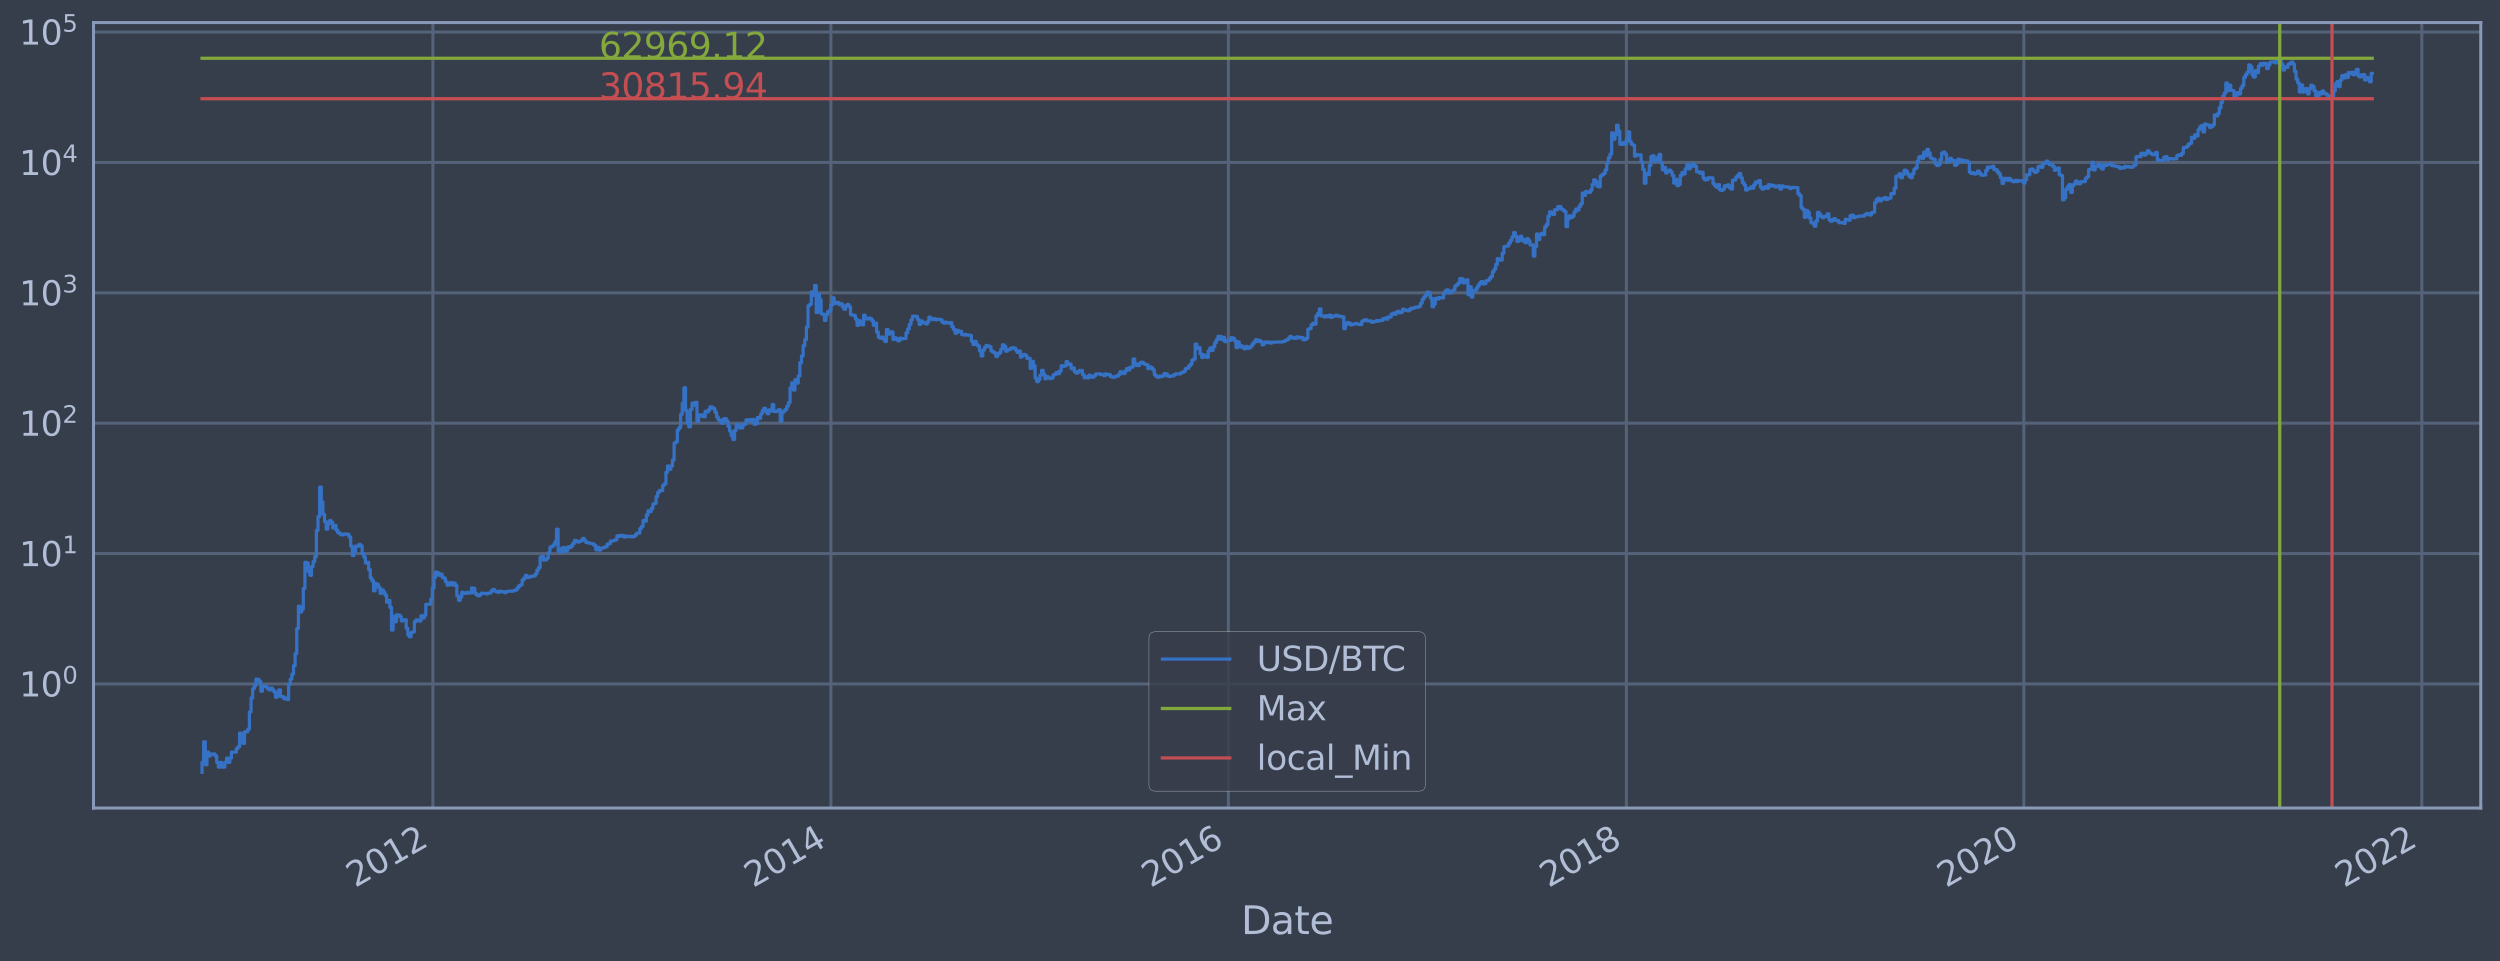 <?xml version="1.0" encoding="utf-8" standalone="no"?>
<!DOCTYPE svg PUBLIC "-//W3C//DTD SVG 1.1//EN"
  "http://www.w3.org/Graphics/SVG/1.1/DTD/svg11.dtd">
<svg height="359.52pt" version="1.1" viewBox="0 0 934.976 359.52" width="934.976pt" xmlns="http://www.w3.org/2000/svg" xmlns:xlink="http://www.w3.org/1999/xlink">
 <defs>
  <style type="text/css">*{stroke-linecap:butt;stroke-linejoin:round;}</style>
 </defs>
 <g id="figure_1">
  <g id="patch_1">
   <path d="M 0 359.52 
L 934.976 359.52 
L 934.976 0 
L 0 0 
z
" style="fill:#373e4b;"/>
  </g>
  <g id="axes_1">
   <g id="patch_2">
    <path d="M 34.976 302.189 
L 927.776 302.189 
L 927.776 8.429 
L 34.976 8.429 
z
" style="fill:#373e4b;"/>
   </g>
   <g id="matplotlib.axis_1">
    <g id="xtick_1">
     <g id="line2d_1">
      <path clip-path="url(#p6dcb79c751)" d="M 161.896 302.189 
L 161.896 8.429 
" style="fill:none;stroke:#546379;stroke-linecap:square;stroke-width:1.12;"/>
     </g>
     <g id="line2d_2"/>
     <g id="text_1">
      <!-- 2012 -->
      <g style="fill:#b1bed6;" transform="translate(132.815 332.114)rotate(-30)scale(0.126 -0.126)">
       <defs>
        <path d="M 1228 531 
L 3431 531 
L 3431 0 
L 469 0 
L 469 531 
Q 828 903 1448 1529 
Q 2069 2156 2228 2338 
Q 2531 2678 2651 2914 
Q 2772 3150 2772 3378 
Q 2772 3750 2511 3984 
Q 2250 4219 1831 4219 
Q 1534 4219 1204 4116 
Q 875 4013 500 3803 
L 500 4441 
Q 881 4594 1212 4672 
Q 1544 4750 1819 4750 
Q 2544 4750 2975 4387 
Q 3406 4025 3406 3419 
Q 3406 3131 3298 2873 
Q 3191 2616 2906 2266 
Q 2828 2175 2409 1742 
Q 1991 1309 1228 531 
z
" id="DejaVuSans-32" transform="scale(0.016)"/>
        <path d="M 2034 4250 
Q 1547 4250 1301 3770 
Q 1056 3291 1056 2328 
Q 1056 1369 1301 889 
Q 1547 409 2034 409 
Q 2525 409 2770 889 
Q 3016 1369 3016 2328 
Q 3016 3291 2770 3770 
Q 2525 4250 2034 4250 
z
M 2034 4750 
Q 2819 4750 3233 4129 
Q 3647 3509 3647 2328 
Q 3647 1150 3233 529 
Q 2819 -91 2034 -91 
Q 1250 -91 836 529 
Q 422 1150 422 2328 
Q 422 3509 836 4129 
Q 1250 4750 2034 4750 
z
" id="DejaVuSans-30" transform="scale(0.016)"/>
        <path d="M 794 531 
L 1825 531 
L 1825 4091 
L 703 3866 
L 703 4441 
L 1819 4666 
L 2450 4666 
L 2450 531 
L 3481 531 
L 3481 0 
L 794 0 
L 794 531 
z
" id="DejaVuSans-31" transform="scale(0.016)"/>
       </defs>
       <use xlink:href="#DejaVuSans-32"/>
       <use x="63.623" xlink:href="#DejaVuSans-30"/>
       <use x="127.246" xlink:href="#DejaVuSans-31"/>
       <use x="190.869" xlink:href="#DejaVuSans-32"/>
      </g>
     </g>
    </g>
    <g id="xtick_2">
     <g id="line2d_3">
      <path clip-path="url(#p6dcb79c751)" d="M 310.747 302.189 
L 310.747 8.429 
" style="fill:none;stroke:#546379;stroke-linecap:square;stroke-width:1.12;"/>
     </g>
     <g id="line2d_4"/>
     <g id="text_2">
      <!-- 2014 -->
      <g style="fill:#b1bed6;" transform="translate(281.666 332.114)rotate(-30)scale(0.126 -0.126)">
       <defs>
        <path d="M 2419 4116 
L 825 1625 
L 2419 1625 
L 2419 4116 
z
M 2253 4666 
L 3047 4666 
L 3047 1625 
L 3713 1625 
L 3713 1100 
L 3047 1100 
L 3047 0 
L 2419 0 
L 2419 1100 
L 313 1100 
L 313 1709 
L 2253 4666 
z
" id="DejaVuSans-34" transform="scale(0.016)"/>
       </defs>
       <use xlink:href="#DejaVuSans-32"/>
       <use x="63.623" xlink:href="#DejaVuSans-30"/>
       <use x="127.246" xlink:href="#DejaVuSans-31"/>
       <use x="190.869" xlink:href="#DejaVuSans-34"/>
      </g>
     </g>
    </g>
    <g id="xtick_3">
     <g id="line2d_5">
      <path clip-path="url(#p6dcb79c751)" d="M 459.394 302.189 
L 459.394 8.429 
" style="fill:none;stroke:#546379;stroke-linecap:square;stroke-width:1.12;"/>
     </g>
     <g id="line2d_6"/>
     <g id="text_3">
      <!-- 2016 -->
      <g style="fill:#b1bed6;" transform="translate(430.313 332.114)rotate(-30)scale(0.126 -0.126)">
       <defs>
        <path d="M 2113 2584 
Q 1688 2584 1439 2293 
Q 1191 2003 1191 1497 
Q 1191 994 1439 701 
Q 1688 409 2113 409 
Q 2538 409 2786 701 
Q 3034 994 3034 1497 
Q 3034 2003 2786 2293 
Q 2538 2584 2113 2584 
z
M 3366 4563 
L 3366 3988 
Q 3128 4100 2886 4159 
Q 2644 4219 2406 4219 
Q 1781 4219 1451 3797 
Q 1122 3375 1075 2522 
Q 1259 2794 1537 2939 
Q 1816 3084 2150 3084 
Q 2853 3084 3261 2657 
Q 3669 2231 3669 1497 
Q 3669 778 3244 343 
Q 2819 -91 2113 -91 
Q 1303 -91 875 529 
Q 447 1150 447 2328 
Q 447 3434 972 4092 
Q 1497 4750 2381 4750 
Q 2619 4750 2861 4703 
Q 3103 4656 3366 4563 
z
" id="DejaVuSans-36" transform="scale(0.016)"/>
       </defs>
       <use xlink:href="#DejaVuSans-32"/>
       <use x="63.623" xlink:href="#DejaVuSans-30"/>
       <use x="127.246" xlink:href="#DejaVuSans-31"/>
       <use x="190.869" xlink:href="#DejaVuSans-36"/>
      </g>
     </g>
    </g>
    <g id="xtick_4">
     <g id="line2d_7">
      <path clip-path="url(#p6dcb79c751)" d="M 608.245 302.189 
L 608.245 8.429 
" style="fill:none;stroke:#546379;stroke-linecap:square;stroke-width:1.12;"/>
     </g>
     <g id="line2d_8"/>
     <g id="text_4">
      <!-- 2018 -->
      <g style="fill:#b1bed6;" transform="translate(579.164 332.114)rotate(-30)scale(0.126 -0.126)">
       <defs>
        <path d="M 2034 2216 
Q 1584 2216 1326 1975 
Q 1069 1734 1069 1313 
Q 1069 891 1326 650 
Q 1584 409 2034 409 
Q 2484 409 2743 651 
Q 3003 894 3003 1313 
Q 3003 1734 2745 1975 
Q 2488 2216 2034 2216 
z
M 1403 2484 
Q 997 2584 770 2862 
Q 544 3141 544 3541 
Q 544 4100 942 4425 
Q 1341 4750 2034 4750 
Q 2731 4750 3128 4425 
Q 3525 4100 3525 3541 
Q 3525 3141 3298 2862 
Q 3072 2584 2669 2484 
Q 3125 2378 3379 2068 
Q 3634 1759 3634 1313 
Q 3634 634 3220 271 
Q 2806 -91 2034 -91 
Q 1263 -91 848 271 
Q 434 634 434 1313 
Q 434 1759 690 2068 
Q 947 2378 1403 2484 
z
M 1172 3481 
Q 1172 3119 1398 2916 
Q 1625 2713 2034 2713 
Q 2441 2713 2670 2916 
Q 2900 3119 2900 3481 
Q 2900 3844 2670 4047 
Q 2441 4250 2034 4250 
Q 1625 4250 1398 4047 
Q 1172 3844 1172 3481 
z
" id="DejaVuSans-38" transform="scale(0.016)"/>
       </defs>
       <use xlink:href="#DejaVuSans-32"/>
       <use x="63.623" xlink:href="#DejaVuSans-30"/>
       <use x="127.246" xlink:href="#DejaVuSans-31"/>
       <use x="190.869" xlink:href="#DejaVuSans-38"/>
      </g>
     </g>
    </g>
    <g id="xtick_5">
     <g id="line2d_9">
      <path clip-path="url(#p6dcb79c751)" d="M 756.893 302.189 
L 756.893 8.429 
" style="fill:none;stroke:#546379;stroke-linecap:square;stroke-width:1.12;"/>
     </g>
     <g id="line2d_10"/>
     <g id="text_5">
      <!-- 2020 -->
      <g style="fill:#b1bed6;" transform="translate(727.812 332.114)rotate(-30)scale(0.126 -0.126)">
       <use xlink:href="#DejaVuSans-32"/>
       <use x="63.623" xlink:href="#DejaVuSans-30"/>
       <use x="127.246" xlink:href="#DejaVuSans-32"/>
       <use x="190.869" xlink:href="#DejaVuSans-30"/>
      </g>
     </g>
    </g>
    <g id="xtick_6">
     <g id="line2d_11">
      <path clip-path="url(#p6dcb79c751)" d="M 905.744 302.189 
L 905.744 8.429 
" style="fill:none;stroke:#546379;stroke-linecap:square;stroke-width:1.12;"/>
     </g>
     <g id="line2d_12"/>
     <g id="text_6">
      <!-- 2022 -->
      <g style="fill:#b1bed6;" transform="translate(876.663 332.114)rotate(-30)scale(0.126 -0.126)">
       <use xlink:href="#DejaVuSans-32"/>
       <use x="63.623" xlink:href="#DejaVuSans-30"/>
       <use x="127.246" xlink:href="#DejaVuSans-32"/>
       <use x="190.869" xlink:href="#DejaVuSans-32"/>
      </g>
     </g>
    </g>
    <g id="text_7">
     <!-- Date -->
     <g style="fill:#b1bed6;" transform="translate(464.167 349.325)scale(0.144 -0.144)">
      <defs>
       <path d="M 1259 4147 
L 1259 519 
L 2022 519 
Q 2988 519 3436 956 
Q 3884 1394 3884 2338 
Q 3884 3275 3436 3711 
Q 2988 4147 2022 4147 
L 1259 4147 
z
M 628 4666 
L 1925 4666 
Q 3281 4666 3915 4102 
Q 4550 3538 4550 2338 
Q 4550 1131 3912 565 
Q 3275 0 1925 0 
L 628 0 
L 628 4666 
z
" id="DejaVuSans-44" transform="scale(0.016)"/>
       <path d="M 2194 1759 
Q 1497 1759 1228 1600 
Q 959 1441 959 1056 
Q 959 750 1161 570 
Q 1363 391 1709 391 
Q 2188 391 2477 730 
Q 2766 1069 2766 1631 
L 2766 1759 
L 2194 1759 
z
M 3341 1997 
L 3341 0 
L 2766 0 
L 2766 531 
Q 2569 213 2275 61 
Q 1981 -91 1556 -91 
Q 1019 -91 701 211 
Q 384 513 384 1019 
Q 384 1609 779 1909 
Q 1175 2209 1959 2209 
L 2766 2209 
L 2766 2266 
Q 2766 2663 2505 2880 
Q 2244 3097 1772 3097 
Q 1472 3097 1187 3025 
Q 903 2953 641 2809 
L 641 3341 
Q 956 3463 1253 3523 
Q 1550 3584 1831 3584 
Q 2591 3584 2966 3190 
Q 3341 2797 3341 1997 
z
" id="DejaVuSans-61" transform="scale(0.016)"/>
       <path d="M 1172 4494 
L 1172 3500 
L 2356 3500 
L 2356 3053 
L 1172 3053 
L 1172 1153 
Q 1172 725 1289 603 
Q 1406 481 1766 481 
L 2356 481 
L 2356 0 
L 1766 0 
Q 1100 0 847 248 
Q 594 497 594 1153 
L 594 3053 
L 172 3053 
L 172 3500 
L 594 3500 
L 594 4494 
L 1172 4494 
z
" id="DejaVuSans-74" transform="scale(0.016)"/>
       <path d="M 3597 1894 
L 3597 1613 
L 953 1613 
Q 991 1019 1311 708 
Q 1631 397 2203 397 
Q 2534 397 2845 478 
Q 3156 559 3463 722 
L 3463 178 
Q 3153 47 2828 -22 
Q 2503 -91 2169 -91 
Q 1331 -91 842 396 
Q 353 884 353 1716 
Q 353 2575 817 3079 
Q 1281 3584 2069 3584 
Q 2775 3584 3186 3129 
Q 3597 2675 3597 1894 
z
M 3022 2063 
Q 3016 2534 2758 2815 
Q 2500 3097 2075 3097 
Q 1594 3097 1305 2825 
Q 1016 2553 972 2059 
L 3022 2063 
z
" id="DejaVuSans-65" transform="scale(0.016)"/>
      </defs>
      <use xlink:href="#DejaVuSans-44"/>
      <use x="77.002" xlink:href="#DejaVuSans-61"/>
      <use x="138.281" xlink:href="#DejaVuSans-74"/>
      <use x="177.49" xlink:href="#DejaVuSans-65"/>
     </g>
    </g>
   </g>
   <g id="matplotlib.axis_2">
    <g id="ytick_1">
     <g id="line2d_13">
      <path clip-path="url(#p6dcb79c751)" d="M 34.976 255.787 
L 927.776 255.787 
" style="fill:none;stroke:#546379;stroke-linecap:square;stroke-width:1.12;"/>
     </g>
     <g id="line2d_14"/>
     <g id="text_8">
      <!-- $\mathdefault{10^{0}}$ -->
      <g style="fill:#b1bed6;" transform="translate(7.2 260.574)scale(0.126 -0.126)">
       <use transform="translate(0 0.766)" xlink:href="#DejaVuSans-31"/>
       <use transform="translate(63.623 0.766)" xlink:href="#DejaVuSans-30"/>
       <use transform="translate(128.203 39.047)scale(0.7)" xlink:href="#DejaVuSans-30"/>
      </g>
     </g>
    </g>
    <g id="ytick_2">
     <g id="line2d_15">
      <path clip-path="url(#p6dcb79c751)" d="M 34.976 207.027 
L 927.776 207.027 
" style="fill:none;stroke:#546379;stroke-linecap:square;stroke-width:1.12;"/>
     </g>
     <g id="line2d_16"/>
     <g id="text_9">
      <!-- $\mathdefault{10^{1}}$ -->
      <g style="fill:#b1bed6;" transform="translate(7.2 211.814)scale(0.126 -0.126)">
       <use transform="translate(0 0.684)" xlink:href="#DejaVuSans-31"/>
       <use transform="translate(63.623 0.684)" xlink:href="#DejaVuSans-30"/>
       <use transform="translate(128.203 38.966)scale(0.7)" xlink:href="#DejaVuSans-31"/>
      </g>
     </g>
    </g>
    <g id="ytick_3">
     <g id="line2d_17">
      <path clip-path="url(#p6dcb79c751)" d="M 34.976 158.267 
L 927.776 158.267 
" style="fill:none;stroke:#546379;stroke-linecap:square;stroke-width:1.12;"/>
     </g>
     <g id="line2d_18"/>
     <g id="text_10">
      <!-- $\mathdefault{10^{2}}$ -->
      <g style="fill:#b1bed6;" transform="translate(7.2 163.054)scale(0.126 -0.126)">
       <use transform="translate(0 0.766)" xlink:href="#DejaVuSans-31"/>
       <use transform="translate(63.623 0.766)" xlink:href="#DejaVuSans-30"/>
       <use transform="translate(128.203 39.047)scale(0.7)" xlink:href="#DejaVuSans-32"/>
      </g>
     </g>
    </g>
    <g id="ytick_4">
     <g id="line2d_19">
      <path clip-path="url(#p6dcb79c751)" d="M 34.976 109.507 
L 927.776 109.507 
" style="fill:none;stroke:#546379;stroke-linecap:square;stroke-width:1.12;"/>
     </g>
     <g id="line2d_20"/>
     <g id="text_11">
      <!-- $\mathdefault{10^{3}}$ -->
      <g style="fill:#b1bed6;" transform="translate(7.2 114.294)scale(0.126 -0.126)">
       <defs>
        <path d="M 2597 2516 
Q 3050 2419 3304 2112 
Q 3559 1806 3559 1356 
Q 3559 666 3084 287 
Q 2609 -91 1734 -91 
Q 1441 -91 1130 -33 
Q 819 25 488 141 
L 488 750 
Q 750 597 1062 519 
Q 1375 441 1716 441 
Q 2309 441 2620 675 
Q 2931 909 2931 1356 
Q 2931 1769 2642 2001 
Q 2353 2234 1838 2234 
L 1294 2234 
L 1294 2753 
L 1863 2753 
Q 2328 2753 2575 2939 
Q 2822 3125 2822 3475 
Q 2822 3834 2567 4026 
Q 2313 4219 1838 4219 
Q 1578 4219 1281 4162 
Q 984 4106 628 3988 
L 628 4550 
Q 988 4650 1302 4700 
Q 1616 4750 1894 4750 
Q 2613 4750 3031 4423 
Q 3450 4097 3450 3541 
Q 3450 3153 3228 2886 
Q 3006 2619 2597 2516 
z
" id="DejaVuSans-33" transform="scale(0.016)"/>
       </defs>
       <use transform="translate(0 0.766)" xlink:href="#DejaVuSans-31"/>
       <use transform="translate(63.623 0.766)" xlink:href="#DejaVuSans-30"/>
       <use transform="translate(128.203 39.047)scale(0.7)" xlink:href="#DejaVuSans-33"/>
      </g>
     </g>
    </g>
    <g id="ytick_5">
     <g id="line2d_21">
      <path clip-path="url(#p6dcb79c751)" d="M 34.976 60.747 
L 927.776 60.747 
" style="fill:none;stroke:#546379;stroke-linecap:square;stroke-width:1.12;"/>
     </g>
     <g id="line2d_22"/>
     <g id="text_12">
      <!-- $\mathdefault{10^{4}}$ -->
      <g style="fill:#b1bed6;" transform="translate(7.2 65.534)scale(0.126 -0.126)">
       <use transform="translate(0 0.684)" xlink:href="#DejaVuSans-31"/>
       <use transform="translate(63.623 0.684)" xlink:href="#DejaVuSans-30"/>
       <use transform="translate(128.203 38.966)scale(0.7)" xlink:href="#DejaVuSans-34"/>
      </g>
     </g>
    </g>
    <g id="ytick_6">
     <g id="line2d_23">
      <path clip-path="url(#p6dcb79c751)" d="M 34.976 11.987 
L 927.776 11.987 
" style="fill:none;stroke:#546379;stroke-linecap:square;stroke-width:1.12;"/>
     </g>
     <g id="line2d_24"/>
     <g id="text_13">
      <!-- $\mathdefault{10^{5}}$ -->
      <g style="fill:#b1bed6;" transform="translate(7.2 16.774)scale(0.126 -0.126)">
       <defs>
        <path d="M 691 4666 
L 3169 4666 
L 3169 4134 
L 1269 4134 
L 1269 2991 
Q 1406 3038 1543 3061 
Q 1681 3084 1819 3084 
Q 2600 3084 3056 2656 
Q 3513 2228 3513 1497 
Q 3513 744 3044 326 
Q 2575 -91 1722 -91 
Q 1428 -91 1123 -41 
Q 819 9 494 109 
L 494 744 
Q 775 591 1075 516 
Q 1375 441 1709 441 
Q 2250 441 2565 725 
Q 2881 1009 2881 1497 
Q 2881 1984 2565 2268 
Q 2250 2553 1709 2553 
Q 1456 2553 1204 2497 
Q 953 2441 691 2322 
L 691 4666 
z
" id="DejaVuSans-35" transform="scale(0.016)"/>
       </defs>
       <use transform="translate(0 0.684)" xlink:href="#DejaVuSans-31"/>
       <use transform="translate(63.623 0.684)" xlink:href="#DejaVuSans-30"/>
       <use transform="translate(128.203 38.966)scale(0.7)" xlink:href="#DejaVuSans-35"/>
      </g>
     </g>
    </g>
    <g id="ytick_7">
     <g id="line2d_25"/>
    </g>
    <g id="ytick_8">
     <g id="line2d_26"/>
    </g>
    <g id="ytick_9">
     <g id="line2d_27"/>
    </g>
    <g id="ytick_10">
     <g id="line2d_28"/>
    </g>
    <g id="ytick_11">
     <g id="line2d_29"/>
    </g>
    <g id="ytick_12">
     <g id="line2d_30"/>
    </g>
    <g id="ytick_13">
     <g id="line2d_31"/>
    </g>
    <g id="ytick_14">
     <g id="line2d_32"/>
    </g>
    <g id="ytick_15">
     <g id="line2d_33"/>
    </g>
    <g id="ytick_16">
     <g id="line2d_34"/>
    </g>
    <g id="ytick_17">
     <g id="line2d_35"/>
    </g>
    <g id="ytick_18">
     <g id="line2d_36"/>
    </g>
    <g id="ytick_19">
     <g id="line2d_37"/>
    </g>
    <g id="ytick_20">
     <g id="line2d_38"/>
    </g>
    <g id="ytick_21">
     <g id="line2d_39"/>
    </g>
    <g id="ytick_22">
     <g id="line2d_40"/>
    </g>
    <g id="ytick_23">
     <g id="line2d_41"/>
    </g>
    <g id="ytick_24">
     <g id="line2d_42"/>
    </g>
    <g id="ytick_25">
     <g id="line2d_43"/>
    </g>
    <g id="ytick_26">
     <g id="line2d_44"/>
    </g>
    <g id="ytick_27">
     <g id="line2d_45"/>
    </g>
    <g id="ytick_28">
     <g id="line2d_46"/>
    </g>
    <g id="ytick_29">
     <g id="line2d_47"/>
    </g>
    <g id="ytick_30">
     <g id="line2d_48"/>
    </g>
    <g id="ytick_31">
     <g id="line2d_49"/>
    </g>
    <g id="ytick_32">
     <g id="line2d_50"/>
    </g>
    <g id="ytick_33">
     <g id="line2d_51"/>
    </g>
    <g id="ytick_34">
     <g id="line2d_52"/>
    </g>
    <g id="ytick_35">
     <g id="line2d_53"/>
    </g>
    <g id="ytick_36">
     <g id="line2d_54"/>
    </g>
    <g id="ytick_37">
     <g id="line2d_55"/>
    </g>
    <g id="ytick_38">
     <g id="line2d_56"/>
    </g>
    <g id="ytick_39">
     <g id="line2d_57"/>
    </g>
    <g id="ytick_40">
     <g id="line2d_58"/>
    </g>
    <g id="ytick_41">
     <g id="line2d_59"/>
    </g>
    <g id="ytick_42">
     <g id="line2d_60"/>
    </g>
    <g id="ytick_43">
     <g id="line2d_61"/>
    </g>
    <g id="ytick_44">
     <g id="line2d_62"/>
    </g>
    <g id="ytick_45">
     <g id="line2d_63"/>
    </g>
    <g id="ytick_46">
     <g id="line2d_64"/>
    </g>
    <g id="ytick_47">
     <g id="line2d_65"/>
    </g>
    <g id="ytick_48">
     <g id="line2d_66"/>
    </g>
    <g id="ytick_49">
     <g id="line2d_67"/>
    </g>
    <g id="ytick_50">
     <g id="line2d_68"/>
    </g>
    <g id="ytick_51">
     <g id="line2d_69"/>
    </g>
    <g id="ytick_52">
     <g id="line2d_70"/>
    </g>
    <g id="ytick_53">
     <g id="line2d_71"/>
    </g>
    <g id="ytick_54">
     <g id="line2d_72"/>
    </g>
   </g>
   <g id="line2d_73">
    <path clip-path="url(#p6dcb79c751)" d="M 75.558 288.836 
L 75.558 285.144 
L 76.169 285.144 
L 76.169 277.422 
L 76.78 277.422 
L 76.78 286.008 
L 77.39 286.008 
L 77.39 281.283 
L 78.001 281.283 
L 78.001 282.744 
L 78.612 282.744 
L 78.612 282.001 
L 80.445 282.001 
L 80.445 282.744 
L 81.056 282.744 
L 81.056 285.144 
L 81.667 285.144 
L 81.667 286.91 
L 82.278 286.91 
L 82.278 285.144 
L 82.888 285.144 
L 82.888 286.91 
L 84.11 286.91 
L 84.11 285.144 
L 84.721 285.144 
L 84.721 283.514 
L 85.332 283.514 
L 85.332 285.144 
L 85.943 285.144 
L 85.943 283.514 
L 86.554 283.514 
L 86.554 281.283 
L 88.386 281.283 
L 88.386 279.916 
L 88.997 279.916 
L 88.997 279.265 
L 89.608 279.265 
L 89.608 274.158 
L 90.219 274.158 
L 90.219 275.191 
L 90.83 275.191 
L 90.83 278.019 
L 91.441 278.019 
L 91.441 273.66 
L 92.662 273.66 
L 92.662 272.697 
L 93.273 272.697 
L 93.273 266.255 
L 93.884 266.255 
L 93.884 261.049 
L 94.495 261.049 
L 94.495 257.553 
L 95.106 257.553 
L 95.106 256.432 
L 95.717 256.432 
L 95.717 253.963 
L 96.328 253.963 
L 96.328 254.158 
L 96.939 254.158 
L 96.939 254.957 
L 97.55 254.957 
L 97.55 258.494 
L 98.16 258.494 
L 98.16 256.652 
L 99.382 256.652 
L 99.382 256.874 
L 99.993 256.874 
L 99.993 257.553 
L 100.604 257.553 
L 100.604 258.019 
L 101.215 258.019 
L 101.215 257.324 
L 101.826 257.324 
L 101.826 258.019 
L 102.437 258.019 
L 102.437 258.737 
L 103.047 258.737 
L 103.047 260.779 
L 103.658 260.779 
L 103.658 258.981 
L 104.269 258.981 
L 104.269 258.019 
L 104.88 258.019 
L 104.88 260.513 
L 106.102 260.513 
L 106.102 261.322 
L 106.713 261.322 
L 106.713 261.049 
L 107.324 261.049 
L 107.324 261.599 
L 107.934 261.599 
L 107.934 256 
L 108.545 256 
L 108.545 253.963 
L 109.156 253.963 
L 109.156 252.104 
L 109.767 252.104 
L 109.767 248.967 
L 110.378 248.967 
L 110.378 244.427 
L 110.989 244.427 
L 110.989 235.07 
L 111.6 235.07 
L 111.6 226.697 
L 112.211 226.697 
L 112.211 228.899 
L 112.822 228.899 
L 112.822 227.798 
L 113.432 227.798 
L 113.432 220.037 
L 114.043 220.037 
L 114.043 210.32 
L 114.654 210.32 
L 114.654 210.544 
L 115.265 210.544 
L 115.265 213.75 
L 115.876 213.75 
L 115.876 215.163 
L 116.487 215.163 
L 116.487 211.885 
L 117.098 211.885 
L 117.098 210.025 
L 117.709 210.025 
L 117.709 208.181 
L 118.319 208.181 
L 118.319 198.371 
L 118.93 198.371 
L 118.93 193.225 
L 119.541 193.225 
L 119.541 182.172 
L 120.152 182.172 
L 120.152 187.734 
L 120.763 187.734 
L 120.763 192.36 
L 121.374 192.36 
L 121.374 195.056 
L 121.985 195.056 
L 121.985 197.898 
L 122.596 197.898 
L 122.596 195.853 
L 123.206 195.853 
L 123.206 194.71 
L 123.817 194.71 
L 123.817 195.323 
L 124.428 195.323 
L 124.428 197.421 
L 125.039 197.421 
L 125.039 196.5 
L 125.65 196.5 
L 125.65 198.216 
L 126.261 198.216 
L 126.261 199.13 
L 126.872 199.13 
L 126.872 199.527 
L 127.483 199.527 
L 127.483 200.008 
L 128.704 199.993 
L 128.704 199.662 
L 129.926 199.751 
L 129.926 199.812 
L 130.537 199.812 
L 130.537 200.877 
L 131.148 200.877 
L 131.148 204.216 
L 131.759 204.216 
L 131.759 207.76 
L 132.37 207.76 
L 132.37 206.299 
L 132.981 206.299 
L 132.981 204.253 
L 134.202 204.271 
L 134.202 203.612 
L 134.813 203.612 
L 134.813 204.123 
L 135.424 204.123 
L 135.424 207.006 
L 136.035 207.006 
L 136.035 208.338 
L 136.646 208.338 
L 136.646 210.569 
L 137.257 210.569 
L 137.257 210.32 
L 137.868 210.32 
L 137.868 213.035 
L 138.478 213.035 
L 138.478 216.182 
L 139.089 216.182 
L 139.089 217.185 
L 139.7 217.185 
L 139.7 220.957 
L 140.311 220.957 
L 140.311 218.237 
L 140.922 218.237 
L 140.922 218.563 
L 141.533 218.563 
L 141.533 219.726 
L 142.144 219.726 
L 142.144 221.918 
L 142.755 221.918 
L 142.755 220.592 
L 143.366 220.592 
L 143.366 221.579 
L 143.976 221.579 
L 143.976 222.614 
L 144.587 222.614 
L 144.587 225.247 
L 145.198 225.247 
L 145.198 224.558 
L 145.809 224.558 
L 145.809 227.131 
L 146.42 227.131 
L 146.42 235.635 
L 147.031 235.635 
L 147.031 230.441 
L 147.642 230.441 
L 147.642 232.523 
L 148.253 232.523 
L 148.253 229.935 
L 149.474 229.997 
L 149.474 230.633 
L 150.085 230.633 
L 150.085 232.243 
L 150.696 232.243 
L 150.696 231.897 
L 151.307 231.897 
L 151.307 231.76 
L 151.918 231.76 
L 151.918 234.991 
L 152.529 234.991 
L 152.529 237.515 
L 153.14 237.515 
L 153.14 238.15 
L 153.75 238.15 
L 153.75 236.554 
L 154.361 236.554 
L 154.361 236.299 
L 154.972 236.299 
L 154.972 232.523 
L 155.583 232.523 
L 155.583 231.829 
L 156.194 231.829 
L 156.194 232.104 
L 156.805 232.104 
L 156.805 232.243 
L 157.416 232.243 
L 157.416 230.313 
L 158.027 230.313 
L 158.027 231.156 
L 158.638 231.156 
L 158.638 230.123 
L 159.248 230.123 
L 159.248 226.012 
L 161.081 225.96 
L 161.081 224.078 
L 161.692 224.078 
L 161.692 219.881 
L 162.303 219.881 
L 162.303 215.826 
L 162.914 215.826 
L 162.914 213.984 
L 163.525 213.984 
L 163.525 214.28 
L 164.135 214.28 
L 164.135 215.163 
L 164.746 215.163 
L 164.746 214.671 
L 165.357 214.671 
L 165.357 215.923 
L 165.968 215.923 
L 165.968 216.248 
L 166.579 216.248 
L 166.579 217.564 
L 167.19 217.564 
L 167.19 218.857 
L 167.801 218.857 
L 167.801 218.672 
L 168.412 218.672 
L 168.412 217.88 
L 169.023 217.88 
L 169.023 218.783 
L 169.633 218.783 
L 169.633 218.058 
L 170.244 218.058 
L 170.244 218.968 
L 170.855 218.968 
L 170.855 222.836 
L 171.466 222.836 
L 171.466 224.509 
L 172.077 224.509 
L 172.077 223.334 
L 172.688 223.334 
L 172.688 221.495 
L 173.299 221.495 
L 173.299 221.791 
L 173.91 221.791 
L 173.91 221.961 
L 174.52 221.961 
L 174.52 221.537 
L 175.131 221.537 
L 175.131 221.748 
L 176.353 221.791 
L 176.353 219.881 
L 176.964 219.881 
L 176.964 220.076 
L 177.575 220.076 
L 177.575 221.918 
L 178.186 221.918 
L 178.186 222.526 
L 178.797 222.526 
L 178.797 222.836 
L 179.407 222.836 
L 179.407 222.351 
L 180.018 222.351 
L 180.018 221.833 
L 181.24 221.876 
L 181.24 221.961 
L 181.851 221.961 
L 181.851 222.133 
L 182.462 222.133 
L 182.462 221.833 
L 183.684 221.748 
L 183.684 220.916 
L 184.295 220.916 
L 184.295 220.472 
L 184.905 220.472 
L 184.905 221.039 
L 185.516 221.039 
L 185.516 221.328 
L 186.127 221.328 
L 186.127 221.537 
L 186.738 221.537 
L 186.738 221.08 
L 187.349 221.08 
L 187.349 221.286 
L 188.571 221.286 
L 188.571 221.663 
L 189.182 221.663 
L 189.182 221.286 
L 189.792 221.286 
L 189.792 221.121 
L 192.236 221.039 
L 192.236 220.834 
L 192.847 220.834 
L 192.847 220.592 
L 193.458 220.592 
L 193.458 219.764 
L 194.069 219.764 
L 194.069 219.005 
L 194.679 219.005 
L 194.679 218.709 
L 195.29 218.709 
L 195.29 216.913 
L 195.901 216.913 
L 195.901 216.215 
L 196.512 216.215 
L 196.512 215.194 
L 197.123 215.194 
L 197.123 215.955 
L 198.345 215.891 
L 198.345 215.54 
L 199.567 215.476 
L 199.567 215.382 
L 200.177 215.382 
L 200.177 214.641 
L 200.788 214.641 
L 200.788 213.233 
L 201.399 213.233 
L 201.399 212.289 
L 202.01 212.289 
L 202.01 208.405 
L 202.621 208.405 
L 202.621 208.047 
L 203.232 208.047 
L 203.232 209.471 
L 204.454 209.376 
L 204.454 208.747 
L 205.064 208.747 
L 205.064 206.775 
L 205.675 206.775 
L 205.675 204.609 
L 206.286 204.609 
L 206.286 204.346 
L 206.897 204.346 
L 206.897 203.812 
L 207.508 203.812 
L 207.508 202.644 
L 208.119 202.644 
L 208.119 197.925 
L 208.73 197.925 
L 208.73 206.095 
L 209.341 206.095 
L 209.341 206.504 
L 209.951 206.504 
L 209.951 205.028 
L 210.562 205.028 
L 210.562 204.741 
L 211.173 204.741 
L 211.173 206.278 
L 211.784 206.278 
L 211.784 205.813 
L 212.395 205.813 
L 212.395 204.496 
L 213.006 204.496 
L 213.006 204.741 
L 213.617 204.741 
L 213.617 204.105 
L 214.228 204.105 
L 214.228 203.202 
L 214.839 203.202 
L 214.839 202.083 
L 215.449 202.083 
L 215.449 202.472 
L 216.06 202.472 
L 216.06 202.747 
L 216.671 202.747 
L 216.671 202.37 
L 217.282 202.37 
L 217.282 202.167 
L 217.893 202.167 
L 217.893 201.358 
L 218.504 201.358 
L 218.504 202.167 
L 219.115 202.167 
L 219.115 202.886 
L 220.336 202.991 
L 220.336 203.184 
L 221.558 203.273 
L 221.558 203.415 
L 222.169 203.415 
L 222.169 203.958 
L 222.78 203.958 
L 222.78 205.614 
L 223.391 205.614 
L 223.391 204.684 
L 224.002 204.684 
L 224.002 205.754 
L 224.613 205.754 
L 224.613 205.067 
L 225.223 205.067 
L 225.223 204.932 
L 225.834 204.932 
L 225.834 204.684 
L 226.445 204.684 
L 226.445 204.477 
L 227.056 204.477 
L 227.056 203.487 
L 227.667 203.487 
L 227.667 203.344 
L 228.278 203.344 
L 228.278 202.37 
L 229.5 202.302 
L 229.5 202.033 
L 230.111 202.033 
L 230.111 201.883 
L 230.721 201.883 
L 230.721 200.376 
L 231.332 200.376 
L 231.332 200.625 
L 231.943 200.625 
L 231.943 200.207 
L 233.165 200.284 
L 233.165 200.83 
L 233.776 200.83 
L 233.776 200.469 
L 234.387 200.469 
L 234.387 200.751 
L 235.608 200.657 
L 235.608 200.563 
L 236.219 200.563 
L 236.219 200.798 
L 236.83 200.798 
L 236.83 200.61 
L 237.441 200.61 
L 237.441 200.146 
L 238.052 200.146 
L 238.052 199.438 
L 239.274 199.394 
L 239.274 197.706 
L 239.885 197.706 
L 239.885 196.877 
L 240.496 196.877 
L 240.496 194.616 
L 241.106 194.616 
L 241.106 194.924 
L 241.717 194.924 
L 241.717 192.583 
L 242.328 192.583 
L 242.328 191.065 
L 242.939 191.065 
L 242.939 191.326 
L 243.55 191.326 
L 243.55 190.187 
L 244.161 190.187 
L 244.161 188.515 
L 244.772 188.515 
L 244.772 188.225 
L 245.383 188.225 
L 245.383 185.69 
L 245.993 185.69 
L 245.993 184.133 
L 246.604 184.133 
L 246.604 183.399 
L 247.826 183.482 
L 247.826 181.515 
L 248.437 181.515 
L 248.437 180.957 
L 249.048 180.957 
L 249.048 176.638 
L 249.659 176.638 
L 249.659 174.287 
L 250.27 174.287 
L 250.27 175.499 
L 250.88 175.499 
L 250.88 174.301 
L 251.491 174.301 
L 251.491 172.066 
L 252.102 172.066 
L 252.102 165.745 
L 252.713 165.745 
L 252.713 165.244 
L 253.324 165.244 
L 253.324 160.783 
L 253.935 160.783 
L 253.935 159.918 
L 254.546 159.918 
L 254.546 154.881 
L 255.157 154.881 
L 255.157 150.827 
L 255.768 150.827 
L 255.768 145.017 
L 256.378 145.017 
L 256.378 153.559 
L 256.989 153.559 
L 256.989 158.267 
L 257.6 158.267 
L 257.6 159.6 
L 258.211 159.6 
L 258.211 153.123 
L 258.822 153.123 
L 258.822 150.767 
L 259.433 150.767 
L 259.433 151.601 
L 260.044 151.601 
L 260.044 150.466 
L 260.655 150.466 
L 260.655 157.58 
L 261.265 157.58 
L 261.265 155.128 
L 261.876 155.128 
L 261.876 155.614 
L 262.487 155.614 
L 262.487 155.183 
L 263.098 155.183 
L 263.098 155.867 
L 263.709 155.867 
L 263.709 153.828 
L 264.32 153.828 
L 264.32 154.053 
L 264.931 154.053 
L 264.931 153.256 
L 265.542 153.256 
L 265.542 152.149 
L 266.152 152.149 
L 266.152 152.34 
L 266.763 152.34 
L 266.763 152.826 
L 267.374 152.826 
L 267.374 154.157 
L 267.985 154.157 
L 267.985 155.962 
L 268.596 155.962 
L 268.596 157.013 
L 269.207 157.013 
L 269.207 157.457 
L 269.818 157.457 
L 269.818 158.288 
L 270.429 158.288 
L 270.429 156.7 
L 271.04 156.7 
L 271.04 156.569 
L 271.65 156.569 
L 271.65 157.459 
L 272.261 157.459 
L 272.261 159.432 
L 272.872 159.432 
L 272.872 161.216 
L 273.483 161.216 
L 273.483 162.982 
L 274.094 162.982 
L 274.094 164.359 
L 274.705 164.359 
L 274.705 160.998 
L 275.316 160.998 
L 275.316 158.695 
L 275.927 158.695 
L 275.927 158.901 
L 276.537 158.901 
L 276.537 160.033 
L 277.759 160.035 
L 277.759 158.912 
L 278.37 158.912 
L 278.37 158.544 
L 278.981 158.544 
L 278.981 156.993 
L 279.592 156.993 
L 279.592 157.244 
L 280.203 157.244 
L 280.203 156.922 
L 280.814 156.922 
L 280.814 157.683 
L 281.424 157.683 
L 281.424 156.906 
L 282.035 156.906 
L 282.035 158.678 
L 282.646 158.678 
L 282.646 158.416 
L 283.257 158.416 
L 283.257 156.166 
L 283.868 156.166 
L 283.868 156.435 
L 284.479 156.435 
L 284.479 154.813 
L 285.09 154.813 
L 285.09 153.569 
L 285.701 153.569 
L 285.701 152.697 
L 286.312 152.697 
L 286.312 153.947 
L 286.922 153.947 
L 286.922 154.73 
L 287.533 154.73 
L 287.533 153.283 
L 288.144 153.283 
L 288.144 153.703 
L 288.755 153.703 
L 288.755 151.271 
L 289.366 151.271 
L 289.366 153.877 
L 290.588 153.944 
L 290.588 153.601 
L 291.199 153.601 
L 291.199 153.204 
L 291.809 153.204 
L 291.809 157.467 
L 292.42 157.467 
L 292.42 154.196 
L 293.031 154.196 
L 293.031 153.692 
L 293.642 153.692 
L 293.642 153.138 
L 294.253 153.138 
L 294.253 151.886 
L 294.864 151.886 
L 294.864 150.554 
L 295.475 150.554 
L 295.475 145.112 
L 296.086 145.112 
L 296.086 143.201 
L 296.696 143.201 
L 296.696 145.872 
L 297.307 145.872 
L 297.307 141.959 
L 297.918 141.959 
L 297.918 143.274 
L 298.529 143.274 
L 298.529 140.634 
L 299.14 140.634 
L 299.14 135.646 
L 299.751 135.646 
L 299.751 133.113 
L 300.362 133.113 
L 300.362 129.285 
L 300.973 129.285 
L 300.973 127.026 
L 301.584 127.026 
L 301.584 122.283 
L 302.194 122.283 
L 302.194 114.365 
L 302.805 114.365 
L 302.805 113.851 
L 303.416 113.851 
L 303.416 109.211 
L 304.027 109.211 
L 304.027 110.482 
L 304.638 110.482 
L 304.638 106.79 
L 305.249 106.79 
L 305.249 116.882 
L 305.86 116.882 
L 305.86 109.962 
L 306.471 109.962 
L 306.471 112.094 
L 307.081 112.094 
L 307.081 117.365 
L 307.692 117.365 
L 307.692 117.51 
L 308.303 117.51 
L 308.303 119.832 
L 308.914 119.832 
L 308.914 117.705 
L 309.525 117.705 
L 309.525 116.611 
L 310.136 116.611 
L 310.136 116.114 
L 310.747 116.114 
L 310.747 114.038 
L 311.358 114.038 
L 311.358 111.372 
L 311.968 111.372 
L 311.968 113.548 
L 312.579 113.548 
L 312.579 113.098 
L 313.801 113.153 
L 313.801 113.938 
L 314.412 113.938 
L 314.412 113.587 
L 315.023 113.587 
L 315.023 114.768 
L 315.634 114.768 
L 315.634 115.668 
L 316.245 115.668 
L 316.245 114.233 
L 316.856 114.233 
L 316.856 113.856 
L 317.466 113.856 
L 317.466 114.742 
L 318.077 114.742 
L 318.077 117.649 
L 318.688 117.649 
L 318.688 117.827 
L 319.299 117.827 
L 319.299 117.979 
L 319.91 117.979 
L 319.91 119.293 
L 320.521 119.293 
L 320.521 121.672 
L 321.132 121.672 
L 321.132 119.938 
L 321.743 119.938 
L 321.743 120.853 
L 322.353 120.853 
L 322.353 121.505 
L 322.964 121.505 
L 322.964 117.884 
L 323.575 117.884 
L 323.575 119.225 
L 324.797 119.314 
L 324.797 118.924 
L 325.408 118.924 
L 325.408 119.124 
L 326.019 119.124 
L 326.019 119.933 
L 326.63 119.933 
L 326.63 121.672 
L 327.241 121.672 
L 327.241 120.832 
L 327.851 120.832 
L 327.851 124.202 
L 328.462 124.202 
L 328.462 126.067 
L 329.073 126.067 
L 329.073 126.477 
L 329.684 126.477 
L 329.684 126.043 
L 330.295 126.043 
L 330.295 126.8 
L 330.906 126.8 
L 330.906 127.708 
L 331.517 127.708 
L 331.517 123.233 
L 332.128 123.233 
L 332.128 124.957 
L 332.738 124.957 
L 332.738 124.254 
L 333.349 124.254 
L 333.349 124.095 
L 333.96 124.095 
L 333.96 126.95 
L 334.571 126.95 
L 334.571 126.321 
L 335.182 126.321 
L 335.182 126.892 
L 335.793 126.892 
L 335.793 127.478 
L 336.404 127.478 
L 336.404 126.464 
L 337.015 126.464 
L 337.015 126.775 
L 337.625 126.775 
L 337.625 126.581 
L 338.847 126.563 
L 338.847 124.442 
L 339.458 124.442 
L 339.458 123.035 
L 340.069 123.035 
L 340.069 121.311 
L 340.68 121.311 
L 340.68 119.586 
L 341.291 119.586 
L 341.291 118.242 
L 342.513 118.259 
L 342.513 118.399 
L 343.123 118.399 
L 343.123 119.461 
L 343.734 119.461 
L 343.734 121.326 
L 344.345 121.326 
L 344.345 120.044 
L 344.956 120.044 
L 344.956 120.556 
L 345.567 120.556 
L 345.567 120.743 
L 346.178 120.743 
L 346.178 121.14 
L 346.789 121.14 
L 346.789 120.325 
L 347.4 120.325 
L 347.4 118.614 
L 348.01 118.614 
L 348.01 119.258 
L 348.621 119.258 
L 348.621 119.461 
L 349.232 119.461 
L 349.232 119.157 
L 349.843 119.157 
L 349.843 119.589 
L 350.454 119.589 
L 350.454 119.433 
L 351.676 119.392 
L 351.676 119.616 
L 352.287 119.616 
L 352.287 120.47 
L 352.897 120.47 
L 352.897 120.843 
L 353.508 120.843 
L 353.508 120.475 
L 354.119 120.475 
L 354.119 120.734 
L 354.73 120.734 
L 354.73 120.86 
L 355.341 120.86 
L 355.341 120.654 
L 355.952 120.654 
L 355.952 122.168 
L 356.563 122.168 
L 356.563 123.197 
L 357.174 123.197 
L 357.174 124.613 
L 357.785 124.613 
L 357.785 123.531 
L 358.395 123.531 
L 358.395 124.12 
L 359.006 124.12 
L 359.006 123.907 
L 359.617 123.907 
L 359.617 125.1 
L 360.228 125.1 
L 360.228 125.294 
L 360.839 125.294 
L 360.839 125.068 
L 361.45 125.068 
L 361.45 125.345 
L 362.672 125.289 
L 362.672 125.458 
L 363.282 125.458 
L 363.282 127.599 
L 363.893 127.599 
L 363.893 128.85 
L 364.504 128.85 
L 364.504 127.693 
L 365.115 127.693 
L 365.115 128.89 
L 365.726 128.89 
L 365.726 129.437 
L 366.337 129.437 
L 366.337 131.207 
L 366.948 131.207 
L 366.948 133.138 
L 367.559 133.138 
L 367.559 130.931 
L 368.169 130.931 
L 368.169 129.952 
L 368.78 129.952 
L 368.78 129.186 
L 369.391 129.186 
L 369.391 129.393 
L 370.002 129.393 
L 370.002 129.671 
L 370.613 129.671 
L 370.613 131.231 
L 371.224 131.231 
L 371.224 131.684 
L 371.835 131.684 
L 371.835 132.025 
L 372.446 132.025 
L 372.446 133.35 
L 373.057 133.35 
L 373.057 132.438 
L 373.667 132.438 
L 373.667 131.924 
L 374.278 131.924 
L 374.278 130.596 
L 374.889 130.596 
L 374.889 128.958 
L 375.5 128.958 
L 375.5 129.508 
L 376.111 129.508 
L 376.111 131.351 
L 376.722 131.351 
L 376.722 130.727 
L 377.944 130.742 
L 377.944 130.244 
L 378.554 130.244 
L 378.554 130.018 
L 379.165 130.018 
L 379.165 130.221 
L 379.776 130.221 
L 379.776 130.967 
L 380.387 130.967 
L 380.387 131.801 
L 380.998 131.801 
L 380.998 131.272 
L 381.609 131.272 
L 381.609 133.548 
L 382.22 133.548 
L 382.22 132.887 
L 382.831 132.887 
L 382.831 132.543 
L 383.441 132.543 
L 383.441 132.988 
L 384.052 132.988 
L 384.052 134.077 
L 385.274 133.982 
L 385.274 137.777 
L 385.885 137.777 
L 385.885 135.145 
L 386.496 135.145 
L 386.496 136.771 
L 387.107 136.771 
L 387.107 141.379 
L 387.718 141.379 
L 387.718 142.745 
L 388.329 142.745 
L 388.329 141.958 
L 388.939 141.958 
L 388.939 140.309 
L 389.55 140.309 
L 389.55 138.501 
L 390.161 138.501 
L 390.161 140.066 
L 390.772 140.066 
L 390.772 141.643 
L 391.383 141.643 
L 391.383 140.858 
L 391.994 140.858 
L 391.994 141.345 
L 392.605 141.345 
L 392.605 141.577 
L 393.216 141.577 
L 393.216 141.348 
L 393.826 141.348 
L 393.826 140.248 
L 394.437 140.248 
L 394.437 139.955 
L 395.048 139.955 
L 395.048 139.256 
L 395.659 139.256 
L 395.659 139.733 
L 396.27 139.733 
L 396.27 138.686 
L 396.881 138.686 
L 396.881 136.778 
L 397.492 136.778 
L 397.492 136.991 
L 398.103 136.991 
L 398.103 136.845 
L 398.714 136.845 
L 398.714 135.247 
L 399.324 135.247 
L 399.324 136.298 
L 399.935 136.298 
L 399.935 136.128 
L 400.546 136.128 
L 400.546 137.863 
L 401.157 137.863 
L 401.157 137.551 
L 401.768 137.551 
L 401.768 138.929 
L 402.379 138.929 
L 402.379 139.523 
L 402.99 139.523 
L 402.99 139.163 
L 403.601 139.163 
L 403.601 138.555 
L 404.822 138.536 
L 404.822 140.084 
L 405.433 140.084 
L 405.433 141.283 
L 406.044 141.283 
L 406.044 140.861 
L 406.655 140.861 
L 406.655 141.321 
L 407.266 141.321 
L 407.266 140.301 
L 407.877 140.301 
L 407.877 140.974 
L 409.098 141.076 
L 409.098 140.54 
L 409.709 140.54 
L 409.709 139.883 
L 411.542 139.807 
L 411.542 140.087 
L 412.764 140.028 
L 412.764 140.501 
L 413.375 140.501 
L 413.375 139.834 
L 413.986 139.834 
L 413.986 140.121 
L 415.207 140.045 
L 415.207 140.783 
L 415.818 140.783 
L 415.818 141.057 
L 417.04 141.096 
L 417.04 140.733 
L 418.262 140.666 
L 418.262 140.084 
L 418.873 140.084 
L 418.873 139.012 
L 419.483 139.012 
L 419.483 139.417 
L 420.094 139.417 
L 420.094 139.711 
L 420.705 139.711 
L 420.705 138.761 
L 421.316 138.761 
L 421.316 137.836 
L 421.927 137.836 
L 421.927 138.352 
L 422.538 138.352 
L 422.538 137.35 
L 423.76 137.313 
L 423.76 134.271 
L 424.37 134.271 
L 424.37 136.04 
L 424.981 136.04 
L 424.981 136.712 
L 426.203 136.71 
L 426.203 135.794 
L 426.814 135.794 
L 426.814 135.436 
L 427.425 135.436 
L 427.425 135.834 
L 428.036 135.834 
L 428.036 136.294 
L 429.258 136.388 
L 429.258 137.853 
L 429.868 137.853 
L 429.868 137.157 
L 430.479 137.157 
L 430.479 137.556 
L 431.09 137.556 
L 431.09 138.307 
L 431.701 138.307 
L 431.701 140.146 
L 432.312 140.146 
L 432.312 140.801 
L 432.923 140.801 
L 432.923 141.091 
L 433.534 141.091 
L 433.534 140.663 
L 434.145 140.663 
L 434.145 140.817 
L 434.755 140.817 
L 434.755 140.562 
L 435.366 140.562 
L 435.366 139.687 
L 435.977 139.687 
L 435.977 139.833 
L 436.588 139.833 
L 436.588 140.629 
L 437.199 140.629 
L 437.199 140.784 
L 437.81 140.784 
L 437.81 140.606 
L 439.032 140.591 
L 439.032 140.154 
L 439.642 140.154 
L 439.642 139.804 
L 441.475 139.87 
L 441.475 139.464 
L 442.086 139.464 
L 442.086 139.229 
L 442.697 139.229 
L 442.697 138.865 
L 443.308 138.865 
L 443.308 137.85 
L 444.53 137.743 
L 444.53 136.895 
L 445.14 136.895 
L 445.14 136.253 
L 445.751 136.253 
L 445.751 134.667 
L 446.362 134.667 
L 446.362 134.296 
L 446.973 134.296 
L 446.973 128.674 
L 447.584 128.674 
L 447.584 130.352 
L 448.195 130.352 
L 448.195 129.962 
L 448.806 129.962 
L 448.806 132.302 
L 449.417 132.302 
L 449.417 133.704 
L 450.027 133.704 
L 450.027 132.751 
L 450.638 132.751 
L 450.638 133.223 
L 451.249 133.223 
L 451.249 133.66 
L 451.86 133.66 
L 451.86 131.26 
L 452.471 131.26 
L 452.471 130.15 
L 453.082 130.15 
L 453.082 131.056 
L 453.693 131.056 
L 453.693 129.594 
L 454.304 129.594 
L 454.304 128.055 
L 454.914 128.055 
L 454.914 127.076 
L 455.525 127.076 
L 455.525 125.769 
L 456.747 125.813 
L 456.747 126.972 
L 457.358 126.972 
L 457.358 126.136 
L 457.969 126.136 
L 457.969 127.756 
L 458.58 127.756 
L 458.58 127.467 
L 459.191 127.467 
L 459.191 127.244 
L 460.412 127.26 
L 460.412 126.293 
L 461.023 126.293 
L 461.023 126.512 
L 461.634 126.512 
L 461.634 127.401 
L 462.245 127.401 
L 462.245 129.988 
L 462.856 129.988 
L 462.856 127.86 
L 463.467 127.86 
L 463.467 129.715 
L 464.078 129.715 
L 464.078 129.357 
L 464.689 129.357 
L 464.689 130.099 
L 465.299 130.099 
L 465.299 130.448 
L 465.91 130.448 
L 465.91 129.556 
L 466.521 129.556 
L 466.521 130.277 
L 467.132 130.277 
L 467.132 130.045 
L 467.743 130.045 
L 467.743 129.453 
L 468.354 129.453 
L 468.354 128.543 
L 468.965 128.543 
L 468.965 127.879 
L 469.576 127.879 
L 469.576 127.049 
L 470.186 127.049 
L 470.186 127.704 
L 470.797 127.704 
L 470.797 127.286 
L 471.408 127.286 
L 471.408 127.752 
L 472.019 127.752 
L 472.019 128.955 
L 472.63 128.955 
L 472.63 128.277 
L 473.241 128.277 
L 473.241 127.872 
L 473.852 127.872 
L 473.852 128.132 
L 474.463 128.132 
L 474.463 127.954 
L 475.074 127.954 
L 475.074 128.295 
L 475.684 128.295 
L 475.684 127.981 
L 479.35 127.88 
L 479.35 127.84 
L 479.961 127.84 
L 479.961 127.683 
L 480.571 127.683 
L 480.571 127.351 
L 481.182 127.351 
L 481.182 127.088 
L 481.793 127.088 
L 481.793 126.525 
L 482.404 126.525 
L 482.404 125.836 
L 483.015 125.836 
L 483.015 126.418 
L 483.626 126.418 
L 483.626 126.276 
L 484.237 126.276 
L 484.237 126.566 
L 484.848 126.566 
L 484.848 125.996 
L 485.459 125.996 
L 485.459 126.38 
L 486.069 126.38 
L 486.069 126.144 
L 487.291 126.229 
L 487.291 127.083 
L 487.902 127.083 
L 487.902 126.966 
L 488.513 126.966 
L 488.513 126.478 
L 489.124 126.478 
L 489.124 123.086 
L 489.735 123.086 
L 489.735 122.873 
L 490.346 122.873 
L 490.346 121.49 
L 490.956 121.49 
L 490.956 120.907 
L 491.567 120.907 
L 491.567 121.251 
L 492.178 121.251 
L 492.178 118.119 
L 492.789 118.119 
L 492.789 117.246 
L 493.4 117.246 
L 493.4 115.544 
L 494.011 115.544 
L 494.011 118.164 
L 495.233 118.146 
L 495.233 118.569 
L 495.843 118.569 
L 495.843 118.053 
L 496.454 118.053 
L 496.454 118.404 
L 497.065 118.404 
L 497.065 117.869 
L 497.676 117.869 
L 497.676 118.714 
L 498.287 118.714 
L 498.287 118.162 
L 499.509 118.204 
L 499.509 117.879 
L 500.12 117.879 
L 500.12 118.178 
L 501.341 118.259 
L 501.341 118.455 
L 502.563 118.478 
L 502.563 122.922 
L 503.174 122.922 
L 503.174 121.31 
L 503.785 121.31 
L 503.785 120.62 
L 504.396 120.62 
L 504.396 120.824 
L 505.007 120.824 
L 505.007 121.51 
L 505.618 121.51 
L 505.618 121.377 
L 506.228 121.377 
L 506.228 121.133 
L 506.839 121.133 
L 506.839 120.97 
L 507.45 120.97 
L 507.45 121.124 
L 508.061 121.124 
L 508.061 121.355 
L 509.283 121.374 
L 509.283 120.186 
L 509.894 120.186 
L 509.894 119.79 
L 510.505 119.79 
L 510.505 119.574 
L 511.115 119.574 
L 511.115 120.016 
L 512.948 120.021 
L 512.948 120.535 
L 513.559 120.535 
L 513.559 120.361 
L 514.17 120.361 
L 514.17 120.189 
L 514.781 120.189 
L 514.781 119.871 
L 515.392 119.871 
L 515.392 120.073 
L 516.003 120.073 
L 516.003 119.811 
L 517.224 119.81 
L 517.224 119.157 
L 517.835 119.157 
L 517.835 118.992 
L 518.446 118.992 
L 518.446 119.368 
L 519.057 119.368 
L 519.057 118.524 
L 520.279 118.582 
L 520.279 117.491 
L 520.89 117.491 
L 520.89 117.151 
L 521.5 117.151 
L 521.5 117.559 
L 522.111 117.559 
L 522.111 116.761 
L 522.722 116.761 
L 522.722 116.42 
L 523.333 116.42 
L 523.333 116.991 
L 523.944 116.991 
L 523.944 116.708 
L 524.555 116.708 
L 524.555 115.628 
L 525.166 115.628 
L 525.166 115.97 
L 526.387 116.009 
L 526.387 116.25 
L 526.998 116.25 
L 526.998 115.825 
L 527.609 115.825 
L 527.609 115.236 
L 528.831 115.347 
L 528.831 115.067 
L 529.442 115.067 
L 529.442 114.823 
L 530.664 114.881 
L 530.664 114.535 
L 531.275 114.535 
L 531.275 113.327 
L 531.885 113.327 
L 531.885 111.913 
L 532.496 111.913 
L 532.496 111.036 
L 533.107 111.036 
L 533.107 110.413 
L 533.718 110.413 
L 533.718 109.225 
L 534.329 109.225 
L 534.329 109.515 
L 534.94 109.515 
L 534.94 111.493 
L 535.551 111.493 
L 535.551 114.744 
L 536.162 114.744 
L 536.162 113.721 
L 536.772 113.721 
L 536.772 111.584 
L 537.383 111.584 
L 537.383 111.841 
L 537.994 111.841 
L 537.994 111.274 
L 538.605 111.274 
L 538.605 111.387 
L 539.827 111.453 
L 539.827 109.861 
L 540.438 109.861 
L 540.438 108.798 
L 541.049 108.798 
L 541.049 108.417 
L 541.659 108.417 
L 541.659 109.558 
L 542.881 109.482 
L 542.881 108.775 
L 543.492 108.775 
L 543.492 108.456 
L 544.103 108.456 
L 544.103 106.919 
L 544.714 106.919 
L 544.714 106.541 
L 545.325 106.541 
L 545.325 105.808 
L 545.936 105.808 
L 545.936 104.164 
L 546.547 104.164 
L 546.547 104.288 
L 547.157 104.288 
L 547.157 105.786 
L 547.768 105.786 
L 547.768 105.163 
L 548.379 105.163 
L 548.379 104.664 
L 548.99 104.664 
L 548.99 110.203 
L 549.601 110.203 
L 549.601 107.24 
L 550.212 107.24 
L 550.212 111.091 
L 550.823 111.091 
L 550.823 108.655 
L 551.434 108.655 
L 551.434 108.784 
L 552.044 108.784 
L 552.044 107.878 
L 552.655 107.878 
L 552.655 106.853 
L 553.266 106.853 
L 553.266 105.93 
L 553.877 105.93 
L 553.877 105.312 
L 554.488 105.312 
L 554.488 106.176 
L 555.099 106.176 
L 555.099 106.057 
L 555.71 106.057 
L 555.71 105.01 
L 556.932 104.938 
L 556.932 104.147 
L 557.542 104.147 
L 557.542 103.42 
L 558.153 103.42 
L 558.153 101.675 
L 558.764 101.675 
L 558.764 100.658 
L 559.375 100.658 
L 559.375 98.889 
L 559.986 98.889 
L 559.986 96.722 
L 560.597 96.722 
L 560.597 97.297 
L 561.819 97.249 
L 561.819 94.736 
L 562.429 94.736 
L 562.429 92.275 
L 563.04 92.275 
L 563.04 92.056 
L 564.262 91.961 
L 564.262 90.881 
L 564.873 90.881 
L 564.873 89.855 
L 565.484 89.855 
L 565.484 88.607 
L 566.095 88.607 
L 566.095 86.971 
L 566.706 86.971 
L 566.706 88.427 
L 567.316 88.427 
L 567.316 90.291 
L 567.927 90.291 
L 567.927 89.273 
L 568.538 89.273 
L 568.538 88.368 
L 569.149 88.368 
L 569.149 90.086 
L 569.76 90.086 
L 569.76 89.615 
L 570.371 89.615 
L 570.371 90.781 
L 570.982 90.781 
L 570.982 89.282 
L 571.593 89.282 
L 571.593 90.079 
L 572.204 90.079 
L 572.204 91.621 
L 573.425 91.518 
L 573.425 95.793 
L 574.036 95.793 
L 574.036 92.192 
L 574.647 92.192 
L 574.647 87.512 
L 575.258 87.512 
L 575.258 89.566 
L 575.869 89.566 
L 575.869 87.819 
L 576.48 87.819 
L 576.48 87.233 
L 577.091 87.233 
L 577.091 87.779 
L 577.701 87.779 
L 577.701 84.809 
L 578.312 84.809 
L 578.312 83.967 
L 578.923 83.967 
L 578.923 80.858 
L 579.534 80.858 
L 579.534 79.219 
L 580.145 79.219 
L 580.145 79.603 
L 580.756 79.603 
L 580.756 80.223 
L 581.367 80.223 
L 581.367 78.463 
L 582.588 78.428 
L 582.588 77.272 
L 583.81 77.258 
L 583.81 78.205 
L 584.421 78.205 
L 584.421 78.559 
L 585.032 78.559 
L 585.032 79.125 
L 585.643 79.125 
L 585.643 84.768 
L 586.254 84.768 
L 586.254 81.925 
L 586.865 81.925 
L 586.865 80.717 
L 587.476 80.717 
L 587.476 81.362 
L 588.086 81.362 
L 588.086 80.79 
L 588.697 80.79 
L 588.697 79.298 
L 589.308 79.298 
L 589.308 78.161 
L 589.919 78.161 
L 589.919 78.528 
L 590.53 78.528 
L 590.53 77.165 
L 591.141 77.165 
L 591.141 76.192 
L 591.752 76.192 
L 591.752 72.188 
L 592.363 72.188 
L 592.363 73.046 
L 592.973 73.046 
L 592.973 71.612 
L 593.584 71.612 
L 593.584 71.918 
L 594.806 71.957 
L 594.806 71.088 
L 595.417 71.088 
L 595.417 69.064 
L 596.028 69.064 
L 596.028 67.221 
L 596.639 67.221 
L 596.639 67.915 
L 597.25 67.915 
L 597.25 69.645 
L 597.86 69.645 
L 597.86 69.89 
L 598.471 69.89 
L 598.471 65.823 
L 599.082 65.823 
L 599.082 65.341 
L 599.693 65.341 
L 599.693 64.855 
L 600.304 64.855 
L 600.304 63.529 
L 600.915 63.529 
L 600.915 60.919 
L 601.526 60.919 
L 601.526 58.961 
L 602.137 58.961 
L 602.137 57.62 
L 602.748 57.62 
L 602.748 49.684 
L 603.358 49.684 
L 603.358 52.064 
L 603.969 52.064 
L 603.969 50.463 
L 604.58 50.463 
L 604.58 46.845 
L 605.191 46.845 
L 605.191 49.039 
L 605.802 49.039 
L 605.802 53.963 
L 607.024 54.017 
L 607.024 53.301 
L 607.635 53.301 
L 607.635 53.933 
L 608.245 53.933 
L 608.245 52.106 
L 608.856 52.106 
L 608.856 49.317 
L 609.467 49.317 
L 609.467 52.97 
L 610.078 52.97 
L 610.078 53.94 
L 610.689 53.94 
L 610.689 54.307 
L 611.3 54.307 
L 611.3 58.395 
L 611.911 58.395 
L 611.911 57.763 
L 612.522 57.763 
L 612.522 57.987 
L 613.743 57.914 
L 613.743 60.573 
L 614.354 60.573 
L 614.354 63.328 
L 614.965 63.328 
L 614.965 68.527 
L 615.576 68.527 
L 615.576 64.833 
L 616.187 64.833 
L 616.187 65.293 
L 616.798 65.293 
L 616.798 61.897 
L 617.409 61.897 
L 617.409 58.564 
L 618.02 58.564 
L 618.02 58.26 
L 618.63 58.26 
L 618.63 60.387 
L 619.241 60.387 
L 619.241 60.081 
L 619.852 60.081 
L 619.852 58.862 
L 620.463 58.862 
L 620.463 57.757 
L 621.074 57.757 
L 621.074 60.916 
L 621.685 60.916 
L 621.685 63.509 
L 622.296 63.509 
L 622.296 62.62 
L 622.907 62.62 
L 622.907 64.698 
L 623.517 64.698 
L 623.517 63.927 
L 624.128 63.927 
L 624.128 63.634 
L 624.739 63.634 
L 624.739 64.294 
L 625.35 64.294 
L 625.35 65.604 
L 625.961 65.604 
L 625.961 68.49 
L 626.572 68.49 
L 626.572 67.048 
L 627.183 67.048 
L 627.183 69.435 
L 627.794 69.435 
L 627.794 68.963 
L 628.404 68.963 
L 628.404 65.628 
L 629.015 65.628 
L 629.015 64.52 
L 629.626 64.52 
L 629.626 65.012 
L 630.237 65.012 
L 630.237 63.142 
L 630.848 63.142 
L 630.848 61.484 
L 631.459 61.484 
L 631.459 63.147 
L 632.07 63.147 
L 632.07 62.422 
L 632.681 62.422 
L 632.681 61.276 
L 633.292 61.276 
L 633.292 61.542 
L 633.902 61.542 
L 633.902 62.26 
L 634.513 62.26 
L 634.513 64.28 
L 635.735 64.261 
L 635.735 64.849 
L 636.346 64.849 
L 636.346 64.448 
L 636.957 64.448 
L 636.957 66.623 
L 637.568 66.623 
L 637.568 67.283 
L 638.179 67.283 
L 638.179 67.161 
L 638.789 67.161 
L 638.789 66.455 
L 640.622 66.515 
L 640.622 68.668 
L 641.233 68.668 
L 641.233 69.426 
L 641.844 69.426 
L 641.844 70.047 
L 642.455 70.047 
L 642.455 69.036 
L 643.066 69.036 
L 643.066 70.971 
L 643.677 70.971 
L 643.677 71.223 
L 644.287 71.223 
L 644.287 70.791 
L 644.898 70.791 
L 644.898 69.461 
L 645.509 69.461 
L 645.509 69.689 
L 646.12 69.689 
L 646.12 69.152 
L 646.731 69.152 
L 646.731 70.187 
L 647.342 70.187 
L 647.342 70.704 
L 647.953 70.704 
L 647.953 67.349 
L 649.174 67.31 
L 649.174 66.24 
L 649.785 66.24 
L 649.785 65.632 
L 650.396 65.632 
L 650.396 64.896 
L 651.007 64.896 
L 651.007 66.537 
L 651.618 66.537 
L 651.618 68.266 
L 652.229 68.266 
L 652.229 69.17 
L 652.84 69.17 
L 652.84 71.08 
L 653.451 71.08 
L 653.451 70.693 
L 654.061 70.693 
L 654.061 70.488 
L 654.672 70.488 
L 654.672 69.913 
L 655.283 69.913 
L 655.283 70.349 
L 655.894 70.349 
L 655.894 69.107 
L 656.505 69.107 
L 656.505 68.065 
L 657.116 68.065 
L 657.116 68.243 
L 657.727 68.243 
L 657.727 67.513 
L 658.338 67.513 
L 658.338 69.866 
L 658.949 69.866 
L 658.949 70.731 
L 659.559 70.731 
L 659.559 70.444 
L 660.17 70.444 
L 660.17 69.797 
L 660.781 69.797 
L 660.781 70.389 
L 661.392 70.389 
L 661.392 69.051 
L 662.003 69.051 
L 662.003 69.599 
L 662.614 69.599 
L 662.614 69.272 
L 663.225 69.272 
L 663.225 69.511 
L 663.836 69.511 
L 663.836 69.923 
L 664.446 69.923 
L 664.446 69.631 
L 665.057 69.631 
L 665.057 69.46 
L 665.668 69.46 
L 665.668 70.71 
L 666.279 70.71 
L 666.279 69.549 
L 666.89 69.549 
L 666.89 69.838 
L 668.723 69.903 
L 668.723 70.009 
L 669.333 70.009 
L 669.333 70.526 
L 669.944 70.526 
L 669.944 70.23 
L 670.555 70.23 
L 670.555 70.073 
L 672.388 70.17 
L 672.388 72.441 
L 672.999 72.441 
L 672.999 73.13 
L 673.61 73.13 
L 673.61 77.694 
L 674.221 77.694 
L 674.221 78.36 
L 674.831 78.36 
L 674.831 81.274 
L 675.442 81.274 
L 675.442 78.724 
L 676.053 78.724 
L 676.053 79.419 
L 676.664 79.419 
L 676.664 81.546 
L 677.275 81.546 
L 677.275 83.261 
L 677.886 83.261 
L 677.886 83.547 
L 678.497 83.547 
L 678.497 84.597 
L 679.108 84.597 
L 679.108 82.639 
L 679.718 82.639 
L 679.718 79.447 
L 680.329 79.447 
L 680.329 80.176 
L 680.94 80.176 
L 680.94 80.97 
L 681.551 80.97 
L 681.551 81.403 
L 682.162 81.403 
L 682.162 80.928 
L 683.384 80.924 
L 683.384 79.981 
L 683.995 79.981 
L 683.995 82.112 
L 684.605 82.112 
L 684.605 82.786 
L 685.216 82.786 
L 685.216 82.256 
L 685.827 82.256 
L 685.827 81.779 
L 686.438 81.779 
L 686.438 82.456 
L 687.66 82.513 
L 687.66 83.292 
L 689.493 83.246 
L 689.493 83.557 
L 690.103 83.557 
L 690.103 82.006 
L 690.714 82.006 
L 690.714 82.192 
L 691.325 82.192 
L 691.325 82.334 
L 691.936 82.334 
L 691.936 80.628 
L 692.547 80.628 
L 692.547 80.445 
L 693.158 80.445 
L 693.158 81.422 
L 693.769 81.422 
L 693.769 81.053 
L 694.99 81.062 
L 694.99 80.838 
L 697.434 80.767 
L 697.434 80.178 
L 698.045 80.178 
L 698.045 79.854 
L 698.656 79.854 
L 698.656 80.088 
L 699.267 80.088 
L 699.267 80.429 
L 699.877 80.429 
L 699.877 79.548 
L 700.488 79.548 
L 700.488 79.358 
L 701.099 79.358 
L 701.099 75.805 
L 701.71 75.805 
L 701.71 74.638 
L 702.321 74.638 
L 702.321 74.151 
L 702.932 74.151 
L 702.932 75.153 
L 703.543 75.153 
L 703.543 74.608 
L 704.154 74.608 
L 704.154 74.283 
L 704.765 74.283 
L 704.765 73.885 
L 705.375 73.885 
L 705.375 74.613 
L 705.986 74.613 
L 705.986 74.186 
L 707.208 74.085 
L 707.208 72.388 
L 708.43 72.445 
L 708.43 70.37 
L 709.041 70.37 
L 709.041 65.946 
L 709.652 65.946 
L 709.652 65.776 
L 710.262 65.776 
L 710.262 64.966 
L 710.873 64.966 
L 710.873 66.487 
L 711.484 66.487 
L 711.484 65.284 
L 712.095 65.284 
L 712.095 63.648 
L 712.706 63.648 
L 712.706 64.055 
L 713.317 64.055 
L 713.317 65.118 
L 713.928 65.118 
L 713.928 66 
L 714.539 66 
L 714.539 66.446 
L 715.149 66.446 
L 715.149 65.019 
L 715.76 65.019 
L 715.76 63.312 
L 716.371 63.312 
L 716.371 62.8 
L 716.982 62.8 
L 716.982 60.308 
L 717.593 60.308 
L 717.593 58.695 
L 718.204 58.695 
L 718.204 58.475 
L 718.815 58.475 
L 718.815 59.24 
L 719.426 59.24 
L 719.426 56.913 
L 720.037 56.913 
L 720.037 58.287 
L 720.647 58.287 
L 720.647 55.875 
L 721.258 55.875 
L 721.258 57.235 
L 721.869 57.235 
L 721.869 58.974 
L 722.48 58.974 
L 722.48 59.436 
L 723.702 59.538 
L 723.702 61.235 
L 724.313 61.235 
L 724.313 61.891 
L 724.924 61.891 
L 724.924 61.636 
L 725.534 61.636 
L 725.534 59.654 
L 726.145 59.654 
L 726.145 57.264 
L 726.756 57.264 
L 726.756 56.893 
L 727.367 56.893 
L 727.367 57.665 
L 727.978 57.665 
L 727.978 60.711 
L 728.589 60.711 
L 728.589 60.298 
L 729.2 60.298 
L 729.2 59.195 
L 729.811 59.195 
L 729.811 59.905 
L 731.032 59.998 
L 731.032 61.868 
L 731.643 61.868 
L 731.643 61.24 
L 732.254 61.24 
L 732.254 59.545 
L 732.865 59.545 
L 732.865 59.74 
L 733.476 59.74 
L 733.476 60.534 
L 734.087 60.534 
L 734.087 59.99 
L 734.698 59.99 
L 734.698 60.192 
L 735.919 60.171 
L 735.919 60.677 
L 736.53 60.677 
L 736.53 64.358 
L 737.141 64.358 
L 737.141 64.885 
L 737.752 64.885 
L 737.752 64.634 
L 738.363 64.634 
L 738.363 65.065 
L 738.974 65.065 
L 738.974 64.919 
L 739.585 64.919 
L 739.585 63.973 
L 740.196 63.973 
L 740.196 64.734 
L 740.806 64.734 
L 740.806 65.466 
L 741.417 65.466 
L 741.417 65.578 
L 742.028 65.578 
L 742.028 65.402 
L 742.639 65.402 
L 742.639 63.777 
L 743.25 63.777 
L 743.25 62.47 
L 743.861 62.47 
L 743.861 62.633 
L 744.472 62.633 
L 744.472 62.499 
L 745.083 62.499 
L 745.083 62.185 
L 745.694 62.185 
L 745.694 63.432 
L 746.915 63.45 
L 746.915 64.294 
L 747.526 64.294 
L 747.526 65.012 
L 748.137 65.012 
L 748.137 66.511 
L 748.748 66.511 
L 748.748 68.582 
L 749.359 68.582 
L 749.359 66.772 
L 750.581 66.677 
L 750.581 67.421 
L 751.191 67.421 
L 751.191 66.706 
L 751.802 66.706 
L 751.802 67.303 
L 752.413 67.303 
L 752.413 67.735 
L 753.024 67.735 
L 753.024 67.967 
L 753.635 67.967 
L 753.635 67.457 
L 754.246 67.457 
L 754.246 67.871 
L 754.857 67.871 
L 754.857 67.555 
L 756.689 67.646 
L 756.689 68.469 
L 757.3 68.469 
L 757.3 67.262 
L 757.911 67.262 
L 757.911 65.36 
L 759.133 65.416 
L 759.133 63.352 
L 759.744 63.352 
L 759.744 63.214 
L 760.355 63.214 
L 760.355 63.876 
L 760.966 63.876 
L 760.966 64.469 
L 761.576 64.469 
L 761.576 63.97 
L 762.187 63.97 
L 762.187 62.33 
L 762.798 62.33 
L 762.798 62.107 
L 763.409 62.107 
L 763.409 62.6 
L 764.02 62.6 
L 764.02 61.159 
L 765.242 61.057 
L 765.242 60.24 
L 765.853 60.24 
L 765.853 60.88 
L 766.463 60.88 
L 766.463 61.601 
L 767.074 61.601 
L 767.074 61.459 
L 767.685 61.459 
L 767.685 62.263 
L 768.296 62.263 
L 768.296 63.666 
L 768.907 63.666 
L 768.907 63.184 
L 769.518 63.184 
L 769.518 62.82 
L 770.129 62.82 
L 770.129 65.368 
L 770.74 65.368 
L 770.74 65.641 
L 771.35 65.641 
L 771.35 74.733 
L 771.961 74.733 
L 771.961 73.963 
L 772.572 73.963 
L 772.572 70.78 
L 773.183 70.78 
L 773.183 69.862 
L 773.794 69.862 
L 773.794 69.027 
L 774.405 69.027 
L 774.405 71.973 
L 775.016 71.973 
L 775.016 69.377 
L 775.627 69.377 
L 775.627 68.692 
L 776.238 68.692 
L 776.238 67.687 
L 776.848 67.687 
L 776.848 68.687 
L 778.07 68.735 
L 778.07 67.963 
L 779.903 67.908 
L 779.903 66.7 
L 780.514 66.7 
L 780.514 66.103 
L 781.125 66.103 
L 781.125 63.395 
L 781.735 63.395 
L 781.735 63.248 
L 782.346 63.248 
L 782.346 60.742 
L 782.957 60.742 
L 782.957 63.564 
L 783.568 63.564 
L 783.568 62.27 
L 784.179 62.27 
L 784.179 62.09 
L 784.79 62.09 
L 784.79 61.206 
L 785.401 61.206 
L 785.401 62.588 
L 786.012 62.588 
L 786.012 63.216 
L 786.622 63.216 
L 786.622 61.68 
L 787.233 61.68 
L 787.233 61.943 
L 787.844 61.943 
L 787.844 61.484 
L 789.066 61.457 
L 789.066 61.229 
L 789.677 61.229 
L 789.677 61.923 
L 790.899 61.997 
L 790.899 62.102 
L 791.51 62.102 
L 791.51 62.319 
L 792.731 62.337 
L 792.731 62.968 
L 793.342 62.968 
L 793.342 62.665 
L 793.953 62.665 
L 793.953 62.809 
L 794.564 62.809 
L 794.564 62.173 
L 795.175 62.173 
L 795.175 62.425 
L 795.786 62.425 
L 795.786 62.293 
L 796.397 62.293 
L 796.397 62.528 
L 797.618 62.571 
L 797.618 62.074 
L 798.229 62.074 
L 798.229 61.719 
L 798.84 61.719 
L 798.84 58.647 
L 799.451 58.647 
L 799.451 58.509 
L 800.673 58.58 
L 800.673 57.332 
L 801.895 57.3 
L 801.895 57.986 
L 802.505 57.986 
L 802.505 57.288 
L 803.116 57.288 
L 803.116 56.374 
L 803.727 56.374 
L 803.727 57.124 
L 804.338 57.124 
L 804.338 57.508 
L 804.949 57.508 
L 804.949 57.848 
L 806.171 57.821 
L 806.171 57.022 
L 806.782 57.022 
L 806.782 59.779 
L 807.392 59.779 
L 807.392 59.982 
L 809.225 60.058 
L 809.225 58.828 
L 809.836 58.828 
L 809.836 58.573 
L 810.447 58.573 
L 810.447 59.649 
L 811.058 59.649 
L 811.058 59.329 
L 812.279 59.33 
L 812.279 59.475 
L 814.112 59.372 
L 814.112 58.154 
L 814.723 58.154 
L 814.723 57.92 
L 815.334 57.92 
L 815.334 58.107 
L 815.945 58.107 
L 815.945 57.317 
L 816.556 57.317 
L 816.556 55.207 
L 817.777 55.131 
L 817.777 54.726 
L 818.388 54.726 
L 818.388 53.911 
L 818.999 53.911 
L 818.999 53.587 
L 819.61 53.587 
L 819.61 51.336 
L 820.221 51.336 
L 820.221 51.702 
L 820.832 51.702 
L 820.832 50.407 
L 821.443 50.407 
L 821.443 50.836 
L 822.054 50.836 
L 822.054 48.538 
L 822.664 48.538 
L 822.664 47.492 
L 823.275 47.492 
L 823.275 46.964 
L 823.886 46.964 
L 823.886 49.338 
L 824.497 49.338 
L 824.497 46.378 
L 825.108 46.378 
L 825.108 46.654 
L 826.33 46.738 
L 826.33 47.658 
L 826.941 47.658 
L 826.941 47.375 
L 827.551 47.375 
L 827.551 46.671 
L 828.162 46.671 
L 828.162 42.971 
L 828.773 42.971 
L 828.773 43.345 
L 829.384 43.345 
L 829.384 42.46 
L 829.995 42.46 
L 829.995 40.313 
L 830.606 40.313 
L 830.606 38.306 
L 831.217 38.306 
L 831.217 35.987 
L 831.828 35.987 
L 831.828 34.803 
L 832.439 34.803 
L 832.439 31.039 
L 833.049 31.039 
L 833.049 33.891 
L 833.66 33.891 
L 833.66 31.841 
L 834.271 31.841 
L 834.271 33.744 
L 834.882 33.744 
L 834.882 33.895 
L 835.493 33.895 
L 835.493 36.05 
L 836.104 36.05 
L 836.104 35.76 
L 836.715 35.76 
L 836.715 34.637 
L 837.326 34.637 
L 837.326 35.131 
L 837.936 35.131 
L 837.936 33.04 
L 838.547 33.04 
L 838.547 31.966 
L 839.158 31.966 
L 839.158 28.954 
L 839.769 28.954 
L 839.769 27.892 
L 840.38 27.892 
L 840.38 27.024 
L 840.991 27.024 
L 840.991 24.297 
L 841.602 24.297 
L 841.602 24.987 
L 842.213 24.987 
L 842.213 28.066 
L 842.823 28.066 
L 842.823 28.843 
L 843.434 28.843 
L 843.434 26.464 
L 844.045 26.464 
L 844.045 27.144 
L 844.656 27.144 
L 844.656 24.693 
L 845.267 24.693 
L 845.267 23.797 
L 845.878 23.797 
L 845.878 24.358 
L 846.489 24.358 
L 846.489 23.645 
L 847.711 23.738 
L 847.711 25.629 
L 848.321 25.629 
L 848.321 24.317 
L 848.932 24.317 
L 848.932 23.257 
L 850.154 23.149 
L 850.154 23.141 
L 850.765 23.141 
L 850.765 23.505 
L 851.376 23.505 
L 851.376 22.817 
L 851.987 22.817 
L 851.987 21.782 
L 852.598 21.782 
L 852.598 22.774 
L 853.208 22.774 
L 853.208 24.074 
L 853.819 24.074 
L 853.819 26.182 
L 854.43 26.182 
L 854.43 25.013 
L 855.041 25.013 
L 855.041 25.199 
L 855.652 25.199 
L 855.652 24.036 
L 856.263 24.036 
L 856.263 23.715 
L 856.874 23.715 
L 856.874 23.186 
L 857.485 23.186 
L 857.485 23.984 
L 858.095 23.984 
L 858.095 26.698 
L 858.706 26.698 
L 858.706 29.568 
L 859.317 29.568 
L 859.317 30.979 
L 859.928 30.979 
L 859.928 34.367 
L 860.539 34.367 
L 860.539 31.783 
L 861.15 31.783 
L 861.15 34.433 
L 861.761 34.433 
L 861.761 33.236 
L 862.372 33.236 
L 862.372 33.107 
L 862.983 33.107 
L 862.983 35.136 
L 863.593 35.136 
L 863.593 33.211 
L 864.204 33.211 
L 864.204 31.89 
L 864.815 31.89 
L 864.815 32.297 
L 865.426 32.297 
L 865.426 33.904 
L 866.037 33.904 
L 866.037 35.822 
L 866.648 35.822 
L 866.648 36.355 
L 867.259 36.355 
L 867.259 34.55 
L 867.87 34.55 
L 867.87 35.123 
L 868.48 35.123 
L 868.48 34.032 
L 869.091 34.032 
L 869.091 34.933 
L 869.702 34.933 
L 869.702 35.136 
L 870.313 35.136 
L 870.313 35.666 
L 870.924 35.666 
L 870.924 36.502 
L 871.535 36.502 
L 871.535 36.914 
L 872.146 36.914 
L 872.146 35.92 
L 872.757 35.92 
L 872.757 33.998 
L 873.367 33.998 
L 873.367 31.389 
L 873.978 31.389 
L 873.978 30.53 
L 874.589 30.53 
L 874.589 32.4 
L 875.2 32.4 
L 875.2 29.945 
L 875.811 29.945 
L 875.811 28.278 
L 876.422 28.278 
L 876.422 29.172 
L 877.033 29.172 
L 877.033 27.95 
L 877.644 27.95 
L 877.644 29.001 
L 878.255 29.001 
L 878.255 27.122 
L 878.865 27.122 
L 878.865 27.643 
L 879.476 27.643 
L 879.476 27.069 
L 880.087 27.069 
L 880.087 27.942 
L 880.698 27.942 
L 880.698 26.951 
L 881.309 26.951 
L 881.309 25.929 
L 881.92 25.929 
L 881.92 28.395 
L 882.531 28.395 
L 882.531 28.828 
L 883.142 28.828 
L 883.142 27.943 
L 884.363 27.857 
L 884.363 29.908 
L 884.974 29.908 
L 884.974 28.949 
L 885.585 28.949 
L 885.585 29.769 
L 886.196 29.769 
L 886.196 30.6 
L 886.807 30.6 
L 886.807 27.444 
L 887.194 27.444 
L 887.194 27.444 
" style="fill:none;stroke:#3572c6;stroke-linecap:square;stroke-width:1.2;"/>
   </g>
   <g id="line2d_74">
    <path clip-path="url(#p6dcb79c751)" d="M 75.558 21.782 
L 887.194 21.782 
L 887.194 21.782 
" style="fill:none;stroke:#83a83b;stroke-linecap:square;stroke-width:1.2;"/>
   </g>
   <g id="line2d_75">
    <path clip-path="url(#p6dcb79c751)" d="M 75.558 36.914 
L 887.194 36.914 
L 887.194 36.914 
" style="fill:none;stroke:#c44e52;stroke-linecap:square;stroke-width:1.2;"/>
   </g>
   <g id="line2d_76">
    <path clip-path="url(#p6dcb79c751)" d="M 852.598 302.189 
L 852.598 8.429 
" style="fill:none;stroke:#83a83b;stroke-linecap:square;stroke-width:1.2;"/>
   </g>
   <g id="line2d_77">
    <path clip-path="url(#p6dcb79c751)" d="M 872.146 302.189 
L 872.146 8.429 
" style="fill:none;stroke:#c44e52;stroke-linecap:square;stroke-width:1.2;"/>
   </g>
   <g id="patch_3">
    <path d="M 34.976 302.189 
L 34.976 8.429 
" style="fill:none;stroke:#899ab8;stroke-linecap:square;stroke-linejoin:miter;stroke-width:1.12;"/>
   </g>
   <g id="patch_4">
    <path d="M 927.776 302.189 
L 927.776 8.429 
" style="fill:none;stroke:#899ab8;stroke-linecap:square;stroke-linejoin:miter;stroke-width:1.12;"/>
   </g>
   <g id="patch_5">
    <path d="M 34.976 302.189 
L 927.776 302.189 
" style="fill:none;stroke:#899ab8;stroke-linecap:square;stroke-linejoin:miter;stroke-width:1.12;"/>
   </g>
   <g id="patch_6">
    <path d="M 34.976 8.429 
L 927.776 8.429 
" style="fill:none;stroke:#899ab8;stroke-linecap:square;stroke-linejoin:miter;stroke-width:1.12;"/>
   </g>
   <g id="text_14">
    <!-- 62969.12 -->
    <g style="fill:#83a83b;" transform="translate(224.002 21.782)scale(0.132 -0.132)">
     <defs>
      <path d="M 703 97 
L 703 672 
Q 941 559 1184 500 
Q 1428 441 1663 441 
Q 2288 441 2617 861 
Q 2947 1281 2994 2138 
Q 2813 1869 2534 1725 
Q 2256 1581 1919 1581 
Q 1219 1581 811 2004 
Q 403 2428 403 3163 
Q 403 3881 828 4315 
Q 1253 4750 1959 4750 
Q 2769 4750 3195 4129 
Q 3622 3509 3622 2328 
Q 3622 1225 3098 567 
Q 2575 -91 1691 -91 
Q 1453 -91 1209 -44 
Q 966 3 703 97 
z
M 1959 2075 
Q 2384 2075 2632 2365 
Q 2881 2656 2881 3163 
Q 2881 3666 2632 3958 
Q 2384 4250 1959 4250 
Q 1534 4250 1286 3958 
Q 1038 3666 1038 3163 
Q 1038 2656 1286 2365 
Q 1534 2075 1959 2075 
z
" id="DejaVuSans-39" transform="scale(0.016)"/>
      <path d="M 684 794 
L 1344 794 
L 1344 0 
L 684 0 
L 684 794 
z
" id="DejaVuSans-2e" transform="scale(0.016)"/>
     </defs>
     <use xlink:href="#DejaVuSans-36"/>
     <use x="63.623" xlink:href="#DejaVuSans-32"/>
     <use x="127.246" xlink:href="#DejaVuSans-39"/>
     <use x="190.869" xlink:href="#DejaVuSans-36"/>
     <use x="254.492" xlink:href="#DejaVuSans-39"/>
     <use x="318.115" xlink:href="#DejaVuSans-2e"/>
     <use x="349.902" xlink:href="#DejaVuSans-31"/>
     <use x="413.525" xlink:href="#DejaVuSans-32"/>
    </g>
   </g>
   <g id="text_15">
    <!-- 30815.94 -->
    <g style="fill:#c44e52;" transform="translate(224.002 36.914)scale(0.132 -0.132)">
     <use xlink:href="#DejaVuSans-33"/>
     <use x="63.623" xlink:href="#DejaVuSans-30"/>
     <use x="127.246" xlink:href="#DejaVuSans-38"/>
     <use x="190.869" xlink:href="#DejaVuSans-31"/>
     <use x="254.492" xlink:href="#DejaVuSans-35"/>
     <use x="318.115" xlink:href="#DejaVuSans-2e"/>
     <use x="349.902" xlink:href="#DejaVuSans-39"/>
     <use x="413.525" xlink:href="#DejaVuSans-34"/>
    </g>
   </g>
   <g id="legend_1">
    <g id="patch_7">
     <path d="M 432.207 295.889 
L 530.545 295.889 
Q 533.065 295.889 533.065 293.369 
L 533.065 238.795 
Q 533.065 236.275 530.545 236.275 
L 432.207 236.275 
Q 429.687 236.275 429.687 238.795 
L 429.687 293.369 
Q 429.687 295.889 432.207 295.889 
z
" style="fill:#373e4b;opacity:0.8;stroke:#cccccc;stroke-linejoin:miter;stroke-width:0.16;"/>
    </g>
    <g id="line2d_78">
     <path d="M 434.727 246.479 
L 459.927 246.479 
" style="fill:none;stroke:#3572c6;stroke-linecap:square;stroke-width:1.2;"/>
    </g>
    <g id="line2d_79"/>
    <g id="text_16">
     <!-- USD/BTC -->
     <g style="fill:#b1bed6;" transform="translate(470.007 250.889)scale(0.126 -0.126)">
      <defs>
       <path d="M 556 4666 
L 1191 4666 
L 1191 1831 
Q 1191 1081 1462 751 
Q 1734 422 2344 422 
Q 2950 422 3222 751 
Q 3494 1081 3494 1831 
L 3494 4666 
L 4128 4666 
L 4128 1753 
Q 4128 841 3676 375 
Q 3225 -91 2344 -91 
Q 1459 -91 1007 375 
Q 556 841 556 1753 
L 556 4666 
z
" id="DejaVuSans-55" transform="scale(0.016)"/>
       <path d="M 3425 4513 
L 3425 3897 
Q 3066 4069 2747 4153 
Q 2428 4238 2131 4238 
Q 1616 4238 1336 4038 
Q 1056 3838 1056 3469 
Q 1056 3159 1242 3001 
Q 1428 2844 1947 2747 
L 2328 2669 
Q 3034 2534 3370 2195 
Q 3706 1856 3706 1288 
Q 3706 609 3251 259 
Q 2797 -91 1919 -91 
Q 1588 -91 1214 -16 
Q 841 59 441 206 
L 441 856 
Q 825 641 1194 531 
Q 1563 422 1919 422 
Q 2459 422 2753 634 
Q 3047 847 3047 1241 
Q 3047 1584 2836 1778 
Q 2625 1972 2144 2069 
L 1759 2144 
Q 1053 2284 737 2584 
Q 422 2884 422 3419 
Q 422 4038 858 4394 
Q 1294 4750 2059 4750 
Q 2388 4750 2728 4690 
Q 3069 4631 3425 4513 
z
" id="DejaVuSans-53" transform="scale(0.016)"/>
       <path d="M 1625 4666 
L 2156 4666 
L 531 -594 
L 0 -594 
L 1625 4666 
z
" id="DejaVuSans-2f" transform="scale(0.016)"/>
       <path d="M 1259 2228 
L 1259 519 
L 2272 519 
Q 2781 519 3026 730 
Q 3272 941 3272 1375 
Q 3272 1813 3026 2020 
Q 2781 2228 2272 2228 
L 1259 2228 
z
M 1259 4147 
L 1259 2741 
L 2194 2741 
Q 2656 2741 2882 2914 
Q 3109 3088 3109 3444 
Q 3109 3797 2882 3972 
Q 2656 4147 2194 4147 
L 1259 4147 
z
M 628 4666 
L 2241 4666 
Q 2963 4666 3353 4366 
Q 3744 4066 3744 3513 
Q 3744 3084 3544 2831 
Q 3344 2578 2956 2516 
Q 3422 2416 3680 2098 
Q 3938 1781 3938 1306 
Q 3938 681 3513 340 
Q 3088 0 2303 0 
L 628 0 
L 628 4666 
z
" id="DejaVuSans-42" transform="scale(0.016)"/>
       <path d="M -19 4666 
L 3928 4666 
L 3928 4134 
L 2272 4134 
L 2272 0 
L 1638 0 
L 1638 4134 
L -19 4134 
L -19 4666 
z
" id="DejaVuSans-54" transform="scale(0.016)"/>
       <path d="M 4122 4306 
L 4122 3641 
Q 3803 3938 3442 4084 
Q 3081 4231 2675 4231 
Q 1875 4231 1450 3742 
Q 1025 3253 1025 2328 
Q 1025 1406 1450 917 
Q 1875 428 2675 428 
Q 3081 428 3442 575 
Q 3803 722 4122 1019 
L 4122 359 
Q 3791 134 3420 21 
Q 3050 -91 2638 -91 
Q 1578 -91 968 557 
Q 359 1206 359 2328 
Q 359 3453 968 4101 
Q 1578 4750 2638 4750 
Q 3056 4750 3426 4639 
Q 3797 4528 4122 4306 
z
" id="DejaVuSans-43" transform="scale(0.016)"/>
      </defs>
      <use xlink:href="#DejaVuSans-55"/>
      <use x="73.193" xlink:href="#DejaVuSans-53"/>
      <use x="136.67" xlink:href="#DejaVuSans-44"/>
      <use x="213.672" xlink:href="#DejaVuSans-2f"/>
      <use x="247.363" xlink:href="#DejaVuSans-42"/>
      <use x="315.967" xlink:href="#DejaVuSans-54"/>
      <use x="371.176" xlink:href="#DejaVuSans-43"/>
     </g>
    </g>
    <g id="line2d_80">
     <path d="M 434.727 264.974 
L 459.927 264.974 
" style="fill:none;stroke:#83a83b;stroke-linecap:square;stroke-width:1.2;"/>
    </g>
    <g id="line2d_81"/>
    <g id="text_17">
     <!-- Max -->
     <g style="fill:#b1bed6;" transform="translate(470.007 269.384)scale(0.126 -0.126)">
      <defs>
       <path d="M 628 4666 
L 1569 4666 
L 2759 1491 
L 3956 4666 
L 4897 4666 
L 4897 0 
L 4281 0 
L 4281 4097 
L 3078 897 
L 2444 897 
L 1241 4097 
L 1241 0 
L 628 0 
L 628 4666 
z
" id="DejaVuSans-4d" transform="scale(0.016)"/>
       <path d="M 3513 3500 
L 2247 1797 
L 3578 0 
L 2900 0 
L 1881 1375 
L 863 0 
L 184 0 
L 1544 1831 
L 300 3500 
L 978 3500 
L 1906 2253 
L 2834 3500 
L 3513 3500 
z
" id="DejaVuSans-78" transform="scale(0.016)"/>
      </defs>
      <use xlink:href="#DejaVuSans-4d"/>
      <use x="86.279" xlink:href="#DejaVuSans-61"/>
      <use x="147.559" xlink:href="#DejaVuSans-78"/>
     </g>
    </g>
    <g id="line2d_82">
     <path d="M 434.727 283.468 
L 459.927 283.468 
" style="fill:none;stroke:#c44e52;stroke-linecap:square;stroke-width:1.2;"/>
    </g>
    <g id="line2d_83"/>
    <g id="text_18">
     <!-- local_Min -->
     <g style="fill:#b1bed6;" transform="translate(470.007 287.878)scale(0.126 -0.126)">
      <defs>
       <path d="M 603 4863 
L 1178 4863 
L 1178 0 
L 603 0 
L 603 4863 
z
" id="DejaVuSans-6c" transform="scale(0.016)"/>
       <path d="M 1959 3097 
Q 1497 3097 1228 2736 
Q 959 2375 959 1747 
Q 959 1119 1226 758 
Q 1494 397 1959 397 
Q 2419 397 2687 759 
Q 2956 1122 2956 1747 
Q 2956 2369 2687 2733 
Q 2419 3097 1959 3097 
z
M 1959 3584 
Q 2709 3584 3137 3096 
Q 3566 2609 3566 1747 
Q 3566 888 3137 398 
Q 2709 -91 1959 -91 
Q 1206 -91 779 398 
Q 353 888 353 1747 
Q 353 2609 779 3096 
Q 1206 3584 1959 3584 
z
" id="DejaVuSans-6f" transform="scale(0.016)"/>
       <path d="M 3122 3366 
L 3122 2828 
Q 2878 2963 2633 3030 
Q 2388 3097 2138 3097 
Q 1578 3097 1268 2742 
Q 959 2388 959 1747 
Q 959 1106 1268 751 
Q 1578 397 2138 397 
Q 2388 397 2633 464 
Q 2878 531 3122 666 
L 3122 134 
Q 2881 22 2623 -34 
Q 2366 -91 2075 -91 
Q 1284 -91 818 406 
Q 353 903 353 1747 
Q 353 2603 823 3093 
Q 1294 3584 2113 3584 
Q 2378 3584 2631 3529 
Q 2884 3475 3122 3366 
z
" id="DejaVuSans-63" transform="scale(0.016)"/>
       <path d="M 3263 -1063 
L 3263 -1509 
L -63 -1509 
L -63 -1063 
L 3263 -1063 
z
" id="DejaVuSans-5f" transform="scale(0.016)"/>
       <path d="M 603 3500 
L 1178 3500 
L 1178 0 
L 603 0 
L 603 3500 
z
M 603 4863 
L 1178 4863 
L 1178 4134 
L 603 4134 
L 603 4863 
z
" id="DejaVuSans-69" transform="scale(0.016)"/>
       <path d="M 3513 2113 
L 3513 0 
L 2938 0 
L 2938 2094 
Q 2938 2591 2744 2837 
Q 2550 3084 2163 3084 
Q 1697 3084 1428 2787 
Q 1159 2491 1159 1978 
L 1159 0 
L 581 0 
L 581 3500 
L 1159 3500 
L 1159 2956 
Q 1366 3272 1645 3428 
Q 1925 3584 2291 3584 
Q 2894 3584 3203 3211 
Q 3513 2838 3513 2113 
z
" id="DejaVuSans-6e" transform="scale(0.016)"/>
      </defs>
      <use xlink:href="#DejaVuSans-6c"/>
      <use x="27.783" xlink:href="#DejaVuSans-6f"/>
      <use x="88.965" xlink:href="#DejaVuSans-63"/>
      <use x="143.945" xlink:href="#DejaVuSans-61"/>
      <use x="205.225" xlink:href="#DejaVuSans-6c"/>
      <use x="233.008" xlink:href="#DejaVuSans-5f"/>
      <use x="283.008" xlink:href="#DejaVuSans-4d"/>
      <use x="369.287" xlink:href="#DejaVuSans-69"/>
      <use x="397.07" xlink:href="#DejaVuSans-6e"/>
     </g>
    </g>
   </g>
  </g>
 </g>
 <defs>
  <clipPath id="p6dcb79c751">
   <rect height="293.76" width="892.8" x="34.976" y="8.429"/>
  </clipPath>
 </defs>
</svg>
